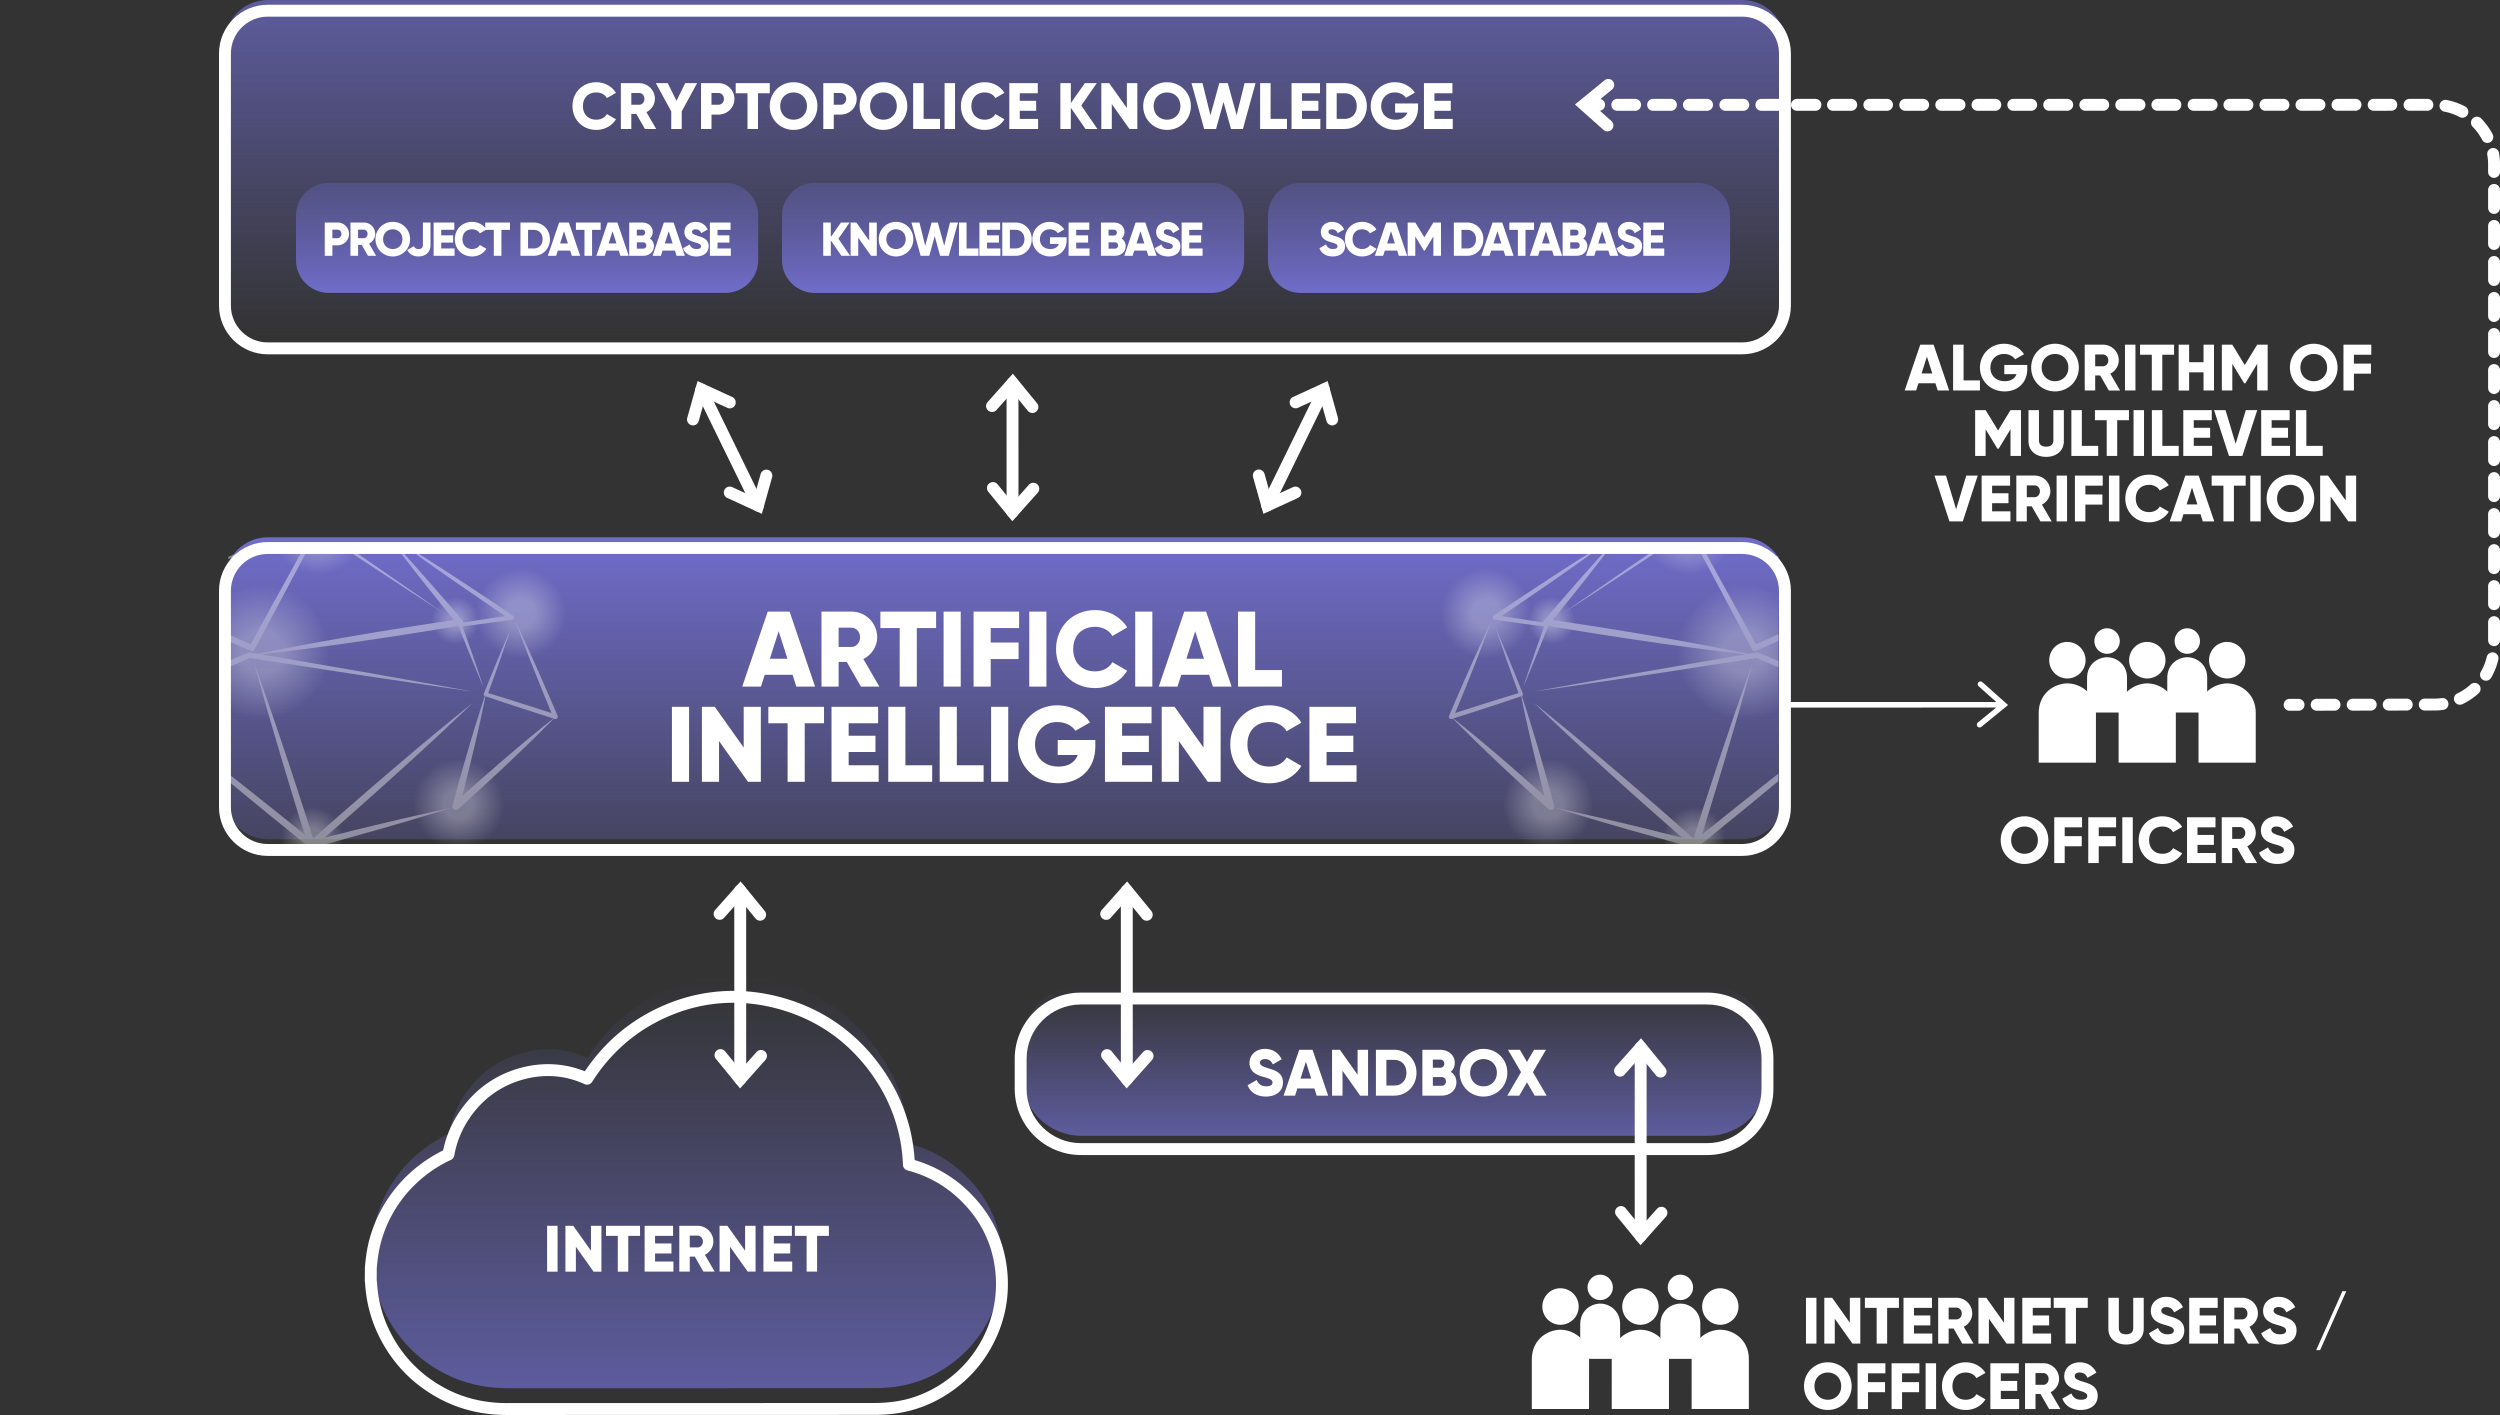 <svg xmlns="http://www.w3.org/2000/svg" xmlns:xlink="http://www.w3.org/1999/xlink" width="898.445" height="508.512"><rect width="100%" height="100%" fill="#333333" stroke="none"/><linearGradient id="a" gradientUnits="userSpaceOnUse" x1="3274.705" y1="4144.735" x2="3422.854" y2="4144.735" gradientTransform="rotate(90 3657.781 733.816)"><stop offset="0" stop-color="#706dcb" stop-opacity="0"/><stop offset="1" stop-color="#706dcb" stop-opacity=".7"/></linearGradient><path fill="url(#a)" d="M182.286 498.889h-.025c-8.211 0-15.841-1.804-22.679-5.369-9.313-4.866-16.414-12.073-21.104-21.439-2.865-5.73-4.523-11.858-4.912-18.204l-.121-1.244.029-4.498c.23-2.723.631-6.297 1.629-9.91 1.942-7.024 5.379-13.358 10.208-18.838 4.147-4.708 9.167-8.565 14.923-11.442.384-.187.756-.365 1.124-.53.919-5.285 2.974-10.21 6.102-14.677 4.971-7.079 11.64-11.868 19.859-14.231 5.154-1.486 10.358-1.796 15.412-.948 2.849.489 5.639 1.358 8.454 2.63 7.393-11.623 17.471-20.027 30.042-25.06 12.688-5.083 26.162-5.755 39.598-1.988 14.117 3.945 25.635 12.018 34.251 23.996 7.355 10.226 11.298 21.613 11.774 33.928 8.315 2.174 15.516 6.445 21.451 12.728 7.054 7.466 11.043 16.424 11.836 26.616.627 7.98-.822 15.674-4.289 22.869-3.508 7.294-8.691 13.306-15.411 17.871-5.798 3.94-12.143 6.377-18.908 7.26-2.272.3-4.673.449-7.122.449-27.527.023-55.046.027-82.579.027l-49.542.004z"/><path fill="#FFF" d="M182.078 508.512h-.017c-8.558 0-16.523-1.89-23.672-5.617-9.723-5.079-17.135-12.608-22.031-22.376a48.998 48.998 0 0 1-5.125-19.03l-.122-1.154a1.896 1.896 0 0 1-.011-.238l.033-4.498c.219-2.709.624-6.55 1.701-10.465 2.03-7.327 5.619-13.947 10.665-19.679 4.345-4.928 9.585-8.947 15.576-11.944.062-.027.122-.058.183-.087 1.06-5.178 3.161-10.031 6.252-14.439 5.255-7.483 12.322-12.55 21.01-15.058 5.431-1.559 11.003-1.898 16.358-.999a35.921 35.921 0 0 1 7.296 2.074c7.529-11.209 17.63-19.405 30.05-24.378 13.072-5.235 27.143-5.943 40.971-2.067 14.591 4.083 26.504 12.43 35.411 24.811 7.272 10.112 11.339 21.386 12.098 33.529 8.064 2.387 15.104 6.724 20.945 12.906 7.402 7.823 11.58 17.217 12.417 27.912.653 8.374-.861 16.439-4.5 23.972-3.673 7.636-9.103 13.932-16.134 18.709-6.075 4.127-12.746 6.688-19.824 7.613a56.711 56.711 0 0 1-7.407.467c-27.518.023-55.042.027-82.579.027l-49.544.009zm-46.702-48.504l.116 1.127a44.92 44.92 0 0 0 4.69 17.47c4.484 8.946 11.276 15.845 20.186 20.498 6.531 3.405 13.831 5.133 21.693 5.133l.017 2.138v-2.138l49.542-.01c27.535 0 55.059-.004 82.577-.027a52.96 52.96 0 0 0 6.852-.43c6.413-.84 12.46-3.164 17.977-6.911 6.401-4.35 11.342-10.076 14.685-17.028 3.307-6.846 4.682-14.175 4.089-21.782-.759-9.695-4.548-18.21-11.262-25.307-5.647-5.979-12.522-10.059-20.435-12.13a2.135 2.135 0 0 1-1.595-1.984c-.464-11.888-4.292-22.91-11.377-32.763-8.323-11.572-19.458-19.374-33.092-23.189-12.926-3.621-26.023-2.964-38.227 1.919-12.125 4.856-21.89 13.005-29.024 24.222a2.14 2.14 0 0 1-2.683.803c-2.679-1.207-5.278-2.016-7.944-2.473-4.708-.795-9.645-.49-14.46.891-7.722 2.23-14.012 6.74-18.691 13.405-2.946 4.2-4.88 8.851-5.75 13.819a2.135 2.135 0 0 1-1.22 1.578 53.36 53.36 0 0 0-1.078.511c-5.472 2.738-10.275 6.42-14.254 10.933-4.615 5.242-7.896 11.295-9.751 17.991-.982 3.566-1.357 7.141-1.554 9.518l-.027 4.216z"/><path d="M200.377 440.531v16.467h-3.763v-16.467h3.763zm15.762 0v16.467h-2.824l-6.352-8.938v8.938H203.2v-16.467h2.823l6.353 8.939v-8.939h3.763zm13.879 3.623h-4.234v12.844h-3.766v-12.844h-4.233v-3.623h12.233v3.623zm11.995 9.222v3.621h-10.352V440.53h10.233v3.623h-6.471v2.729h5.883v3.574h-5.883v2.919h6.59zm7.668-1.788h-1.79v5.409h-3.763V440.53h6.587a5.632 5.632 0 0 1 5.646 5.646c0 2.023-1.223 3.856-3.034 4.775l3.504 6.045h-4.044l-3.106-5.408zm-1.789-3.293h2.824c1.035 0 1.883-.919 1.883-2.118 0-1.201-.848-2.118-1.883-2.118h-2.824v4.236zm23.641-7.764v16.467h-2.823l-6.353-8.938v8.938h-3.763v-16.467h2.823l6.353 8.939v-8.939h3.763zm13.173 12.845v3.621h-10.352V440.53h10.232v3.623h-6.469v2.729H284v3.574h-5.883v2.919h6.589zm13.172-9.222h-4.235v12.844h-3.765v-12.844h-4.233v-3.623h12.233v3.623z" fill="#FFF"/><path d="M579.219 506.366v-.705c0-5.748-.025-11.489.005-17.236.02-5.234 3.289-9.264 8.334-10.344 4.277-.908 8.964 1.317 11.019 5.205.864 1.634 1.226 3.366 1.211 5.213-.028 5.688-.012 11.376-.005 17.064v.803h-20.564zm16.847-36.742c-.021 3.584-3.003 6.507-6.612 6.479-3.604-.027-6.486-2.969-6.46-6.602.032-3.632 2.99-6.583 6.545-6.534 3.657.05 6.54 2.994 6.527 6.657zm11.867 36.742v-.705c0-5.748-.018-11.489.008-17.236.021-5.234 3.291-9.264 8.336-10.344 4.277-.908 8.964 1.317 11.019 5.205.864 1.634 1.219 3.366 1.206 5.213-.025 5.688-.004 11.376 0 17.064v.803h-20.569zm16.847-36.742c-.016 3.584-2.999 6.507-6.607 6.479-3.609-.027-6.486-2.969-6.465-6.602.033-3.632 2.994-6.583 6.553-6.534 3.654.05 6.536 2.994 6.519 6.657zm-74.28 36.742v-.705c0-5.748-.021-11.489.005-17.236.021-5.234 3.295-9.264 8.336-10.344 4.281-.908 8.967 1.317 11.021 5.205.861 1.634 1.221 3.366 1.211 5.213-.033 5.688-.012 11.376-.008 17.064v.803H550.5zm16.848-36.742c-.021 3.584-3.003 6.507-6.606 6.479-3.608-.027-6.49-2.969-6.466-6.602.034-3.632 2.991-6.583 6.55-6.534 3.657.05 6.535 2.994 6.522 6.657z" fill-rule="evenodd" clip-rule="evenodd" fill="#FFF"/><path d="M596.71 488.344v-.497c0-4.006-.013-8.012.004-12.018.018-3.65 2.298-6.459 5.818-7.211 2.981-.638 6.247.915 7.68 3.629.603 1.139.853 2.346.844 3.633-.017 3.969-.008 7.936 0 11.904v.56H596.71zm11.753-25.623c-.017 2.5-2.097 4.535-4.611 4.516-2.515-.018-4.528-2.072-4.507-4.604.021-2.529 2.09-4.589 4.566-4.556 2.551.032 4.555 2.087 4.552 4.644zm-40.575 25.623v-.497c0-4.006-.012-8.012.004-12.018.017-3.65 2.298-6.459 5.813-7.211 2.983-.638 6.251.915 7.685 3.629.598 1.139.848 2.346.84 3.633-.016 3.969-.008 7.936 0 11.904v.56h-14.342zm11.748-25.623c-.017 2.5-2.097 4.535-4.611 4.516-2.514-.018-4.521-2.072-4.506-4.604.021-2.529 2.088-4.589 4.57-4.556 2.547.032 4.557 2.087 4.547 4.644z" fill-rule="evenodd" clip-rule="evenodd" fill="#FFF"/><path fill="#FFF" d="M266.026 389.997a2.139 2.139 0 0 1-2.138-2.139l-.008-67.778a2.139 2.139 0 1 1 4.276 0l.008 67.778a2.138 2.138 0 0 1-2.138 2.139z"/><path fill="#FFF" d="M265.956 391.151l-8.681-10.622a2.137 2.137 0 0 1 .303-3.009 2.14 2.14 0 0 1 3.009.302l5.51 6.742 5.797-6.504a2.137 2.137 0 1 1 3.193 2.844l-9.131 10.247zm7.221-60.278a2.14 2.14 0 0 1-1.657-.785l-5.514-6.744-5.793 6.505a2.137 2.137 0 1 1-3.193-2.844l9.126-10.248 8.686 10.624a2.14 2.14 0 0 1-1.655 3.492z"/><linearGradient id="b" gradientUnits="userSpaceOnUse" x1="-1551.123" y1="-4349.052" x2="-1497.023" y2="-4349.052" gradientTransform="rotate(90 -2876.518 -971.318)"><stop offset="0" stop-color="#706dcb" stop-opacity="0"/><stop offset="1" stop-color="#706dcb" stop-opacity=".7"/></linearGradient><path fill-rule="evenodd" clip-rule="evenodd" fill="url(#b)" d="M635.413 386.535c0 11.955-9.689 21.643-21.643 21.643H388.663c-11.953 0-21.644-9.688-21.644-21.643v-10.818c0-11.951 9.69-21.639 21.644-21.639h225.108c11.953 0 21.643 9.688 21.643 21.639v10.818z"/><path fill="#FFF" d="M613.554 415.094H388.441c-13.111 0-23.777-10.668-23.777-23.78v-10.818c0-13.113 10.666-23.78 23.777-23.78h225.113c13.111 0 23.776 10.667 23.776 23.78v10.818c0 13.112-10.665 23.78-23.776 23.78zm-225.113-54.102c-10.752 0-19.5 8.75-19.5 19.504v10.818c0 10.754 8.749 19.503 19.5 19.503h225.113c10.752 0 19.5-8.749 19.5-19.503v-10.818c0-10.754-8.748-19.504-19.5-19.504H388.441z"/><path d="M448.368 390.006l3.246-1.882c.589 1.364 1.6 2.28 3.458 2.28 1.79 0 2.237-.704 2.237-1.34 0-1.011-.942-1.411-3.413-2.095-2.447-.681-4.847-1.856-4.847-5.009 0-3.178 2.684-5.013 5.53-5.013 2.704 0 4.821 1.296 6.022 3.718l-3.176 1.858c-.564-1.176-1.341-1.904-2.847-1.904-1.178 0-1.764.587-1.764 1.247 0 .751.399 1.27 2.962 2.045 2.493.752 5.294 1.623 5.294 5.106 0 3.174-2.541 5.059-6.116 5.059-3.457.002-5.669-1.648-6.586-4.07zm23.995 1.155h-6.116l-.825 2.587h-4.116l5.598-16.469h4.799l5.601 16.469h-4.118l-.823-2.587zm-1.13-3.532l-1.93-6.045-1.927 6.045h3.857zm20.417-10.35v16.469h-2.824l-6.352-8.94v8.94h-3.763v-16.469h2.823l6.353 8.939v-8.939h3.763zm17.408 8.235c0 4.657-3.457 8.233-8 8.233h-6.586v-16.469h6.586c4.543.001 8 3.577 8 8.236zm-3.623 0c0-2.824-1.787-4.612-4.377-4.612h-2.823v9.223h2.823c2.589 0 4.377-1.789 4.377-4.611zm17.969 3.411c0 2.914-2.376 4.822-5.317 4.822h-6.916v-16.469h6.447c2.869 0 5.197 1.858 5.197 4.704 0 1.366-.541 2.447-1.434 3.225 1.223.776 2.023 2.048 2.023 3.718zm-8.469-8.118v2.917h2.684c.846 0 1.435-.61 1.435-1.458 0-.847-.563-1.459-1.435-1.459h-2.684zm4.707 7.834c0-.917-.611-1.574-1.555-1.574h-3.152v3.151h3.152c.943 0 1.555-.657 1.555-1.577zm4.938-3.127c0-4.848 3.834-8.565 8.563-8.565 4.729 0 8.563 3.718 8.563 8.565 0 4.846-3.834 8.563-8.563 8.563-4.729.001-8.563-3.717-8.563-8.563zm13.362 0c0-2.942-2.117-4.894-4.799-4.894s-4.801 1.951-4.801 4.894c0 2.938 2.119 4.891 4.801 4.891s4.799-1.952 4.799-4.891zm13.596 8.234l-2.778-4.754-2.774 4.754h-4.281l4.916-8.445-4.682-8.023h4.282l2.539 4.353 2.542-4.353h4.281l-4.68 8.023 4.916 8.445h-4.281zm-146.583-3.738a2.138 2.138 0 0 1-2.138-2.137l-.012-67.78a2.138 2.138 0 1 1 4.277 0l.012 67.78c0 1.18-.958 2.137-2.139 2.137z" fill="#FFF"/><path fill="#FFF" d="M404.887 391.167l-8.686-10.624a2.137 2.137 0 1 1 3.309-2.706l5.514 6.743 5.794-6.506a2.135 2.135 0 0 1 3.019-.173c.882.785.96 2.135.174 3.019l-9.124 10.247zm7.22-60.279a2.13 2.13 0 0 1-1.656-.785l-5.518-6.746-5.795 6.505a2.137 2.137 0 1 1-3.193-2.844l9.126-10.248 8.689 10.624a2.138 2.138 0 0 1-1.653 3.494zm177.519 115.47a2.14 2.14 0 0 1-2.139-2.14l-.008-67.78a2.138 2.138 0 0 1 4.278 0l.008 67.78c0 1.182-.957 2.14-2.139 2.14z"/><path fill="#FFF" d="M589.556 447.512l-8.682-10.624a2.14 2.14 0 0 1 3.313-2.707l5.51 6.744 5.796-6.505a2.137 2.137 0 0 1 3.02-.175c.883.785.961 2.138.175 3.019l-9.132 10.248zm7.221-60.279a2.14 2.14 0 0 1-1.657-.785l-5.514-6.743-5.793 6.504a2.14 2.14 0 0 1-3.02.173 2.136 2.136 0 0 1-.173-3.017l9.124-10.247 8.688 10.624a2.14 2.14 0 0 1-1.655 3.491zm56.013 79.158v16.467h-3.763v-16.467h3.763zm15.763 0v16.467h-2.823l-6.352-8.939v8.939h-3.764v-16.467h2.823l6.353 8.94v-8.94h3.763zm13.88 3.623h-4.236v12.844h-3.765v-12.844h-4.233v-3.623h12.234v3.623zm11.994 9.221v3.623h-10.352v-16.467h10.231v3.623h-6.468v2.73h5.882v3.574h-5.882v2.916h6.589zm7.669-1.786h-1.79v5.409h-3.764v-16.467h6.587a5.632 5.632 0 0 1 5.646 5.646c0 2.021-1.223 3.859-3.033 4.775l3.504 6.045H705.2l-3.104-5.408zm-1.79-3.295h2.823c1.034 0 1.884-.917 1.884-2.116s-.85-2.117-1.884-2.117h-2.823v4.233zm23.64-7.763v16.467h-2.823l-6.353-8.939v8.939h-3.764v-16.467h2.824l6.352 8.94v-8.94h3.764zm13.174 12.844v3.623h-10.353v-16.467H737v3.623h-6.471v2.73h5.883v3.574h-5.883v2.916h6.591zm13.172-9.221h-4.234v12.844h-3.766v-12.844h-4.233v-3.623h12.233v3.623zm7.409 7.529v-11.152h3.763v10.822c0 1.246.59 2.307 2.588 2.307 2 0 2.589-1.061 2.589-2.307v-10.822h3.764v11.152c0 3.528-2.729 5.645-6.353 5.645s-6.351-2.116-6.351-5.645zm14.584 1.577l3.244-1.883c.589 1.364 1.601 2.283 3.457 2.283 1.79 0 2.237-.707 2.237-1.343 0-1.013-.941-1.411-3.412-2.095-2.448-.681-4.848-1.856-4.848-5.011 0-3.175 2.685-5.011 5.53-5.011 2.704 0 4.822 1.296 6.022 3.718l-3.175 1.858c-.565-1.178-1.342-1.905-2.848-1.905-1.178 0-1.764.589-1.764 1.248 0 .752.399 1.268 2.963 2.045 2.493.754 5.293 1.623 5.293 5.105 0 3.175-2.541 5.058-6.115 5.058-3.457.001-5.669-1.645-6.584-4.067zm24.817.115v3.623h-10.353v-16.467h10.233v3.623h-6.47v2.73h5.882v3.574h-5.882v2.916h6.59zm7.668-1.786h-1.79v5.409h-3.763v-16.467h6.586a5.633 5.633 0 0 1 5.647 5.646c0 2.021-1.225 3.859-3.035 4.775l3.504 6.045h-4.045l-3.104-5.408zm-1.791-3.295h2.823c1.036 0 1.885-.917 1.885-2.116s-.849-2.117-1.885-2.117h-2.823v4.233zm9.646 4.966l3.245-1.883c.589 1.364 1.6 2.283 3.459 2.283 1.79 0 2.237-.707 2.237-1.343 0-1.013-.943-1.411-3.414-2.095-2.446-.681-4.846-1.856-4.846-5.011 0-3.175 2.683-5.011 5.529-5.011 2.705 0 4.82 1.296 6.022 3.718l-3.177 1.858c-.563-1.178-1.34-1.905-2.846-1.905-1.178 0-1.766.589-1.766 1.248 0 .752.399 1.268 2.964 2.045 2.495.754 5.295 1.623 5.295 5.105 0 3.175-2.543 5.058-6.118 5.058-3.455.001-5.666-1.645-6.584-4.067zm19.757 6.091l9.411-21.174h1.411l-9.41 21.174h-1.412zm-184.061 12.937c0-4.847 3.834-8.563 8.564-8.563 4.728 0 8.562 3.717 8.562 8.563s-3.834 8.563-8.562 8.563c-4.73-.001-8.564-3.717-8.564-8.563zm13.363 0c0-2.94-2.117-4.894-4.798-4.894-2.684 0-4.801 1.953-4.801 4.894 0 2.939 2.117 4.893 4.801 4.893 2.68 0 4.798-1.954 4.798-4.893zm9.642-4.61v3.176h6.118v3.621h-6.118v6.047h-3.764v-16.467h9.999v3.623h-6.235zm12.231 0v3.176h6.117v3.621h-6.117v6.047h-3.763v-16.467h9.998v3.623h-6.235zm12.23-3.623v16.467h-3.762v-16.467h3.762zm2.119 8.233c0-4.847 3.6-8.563 8.563-8.563 2.986 0 5.622 1.481 7.057 3.812l-3.245 1.88c-.732-1.27-2.141-2.021-3.812-2.021-2.918 0-4.801 1.953-4.801 4.894 0 2.939 1.883 4.893 4.801 4.893 1.671 0 3.104-.752 3.812-2.023l3.245 1.882c-1.412 2.33-4.045 3.812-7.057 3.812-4.963-.004-8.563-3.72-8.563-8.566zm27.734 4.61v3.623h-10.351v-16.467h10.231v3.623h-6.469v2.728h5.883v3.576h-5.883v2.917h6.589zm7.669-1.788h-1.789v5.411h-3.764v-16.467h6.586a5.63 5.63 0 0 1 5.646 5.646c0 2.021-1.224 3.856-3.034 4.773l3.505 6.047h-4.046l-3.104-5.41zm-1.789-3.294h2.822c1.035 0 1.883-.916 1.883-2.115 0-1.201-.848-2.118-1.883-2.118h-2.822v4.233zm9.644 4.964l3.245-1.882c.589 1.365 1.6 2.282 3.46 2.282 1.789 0 2.235-.704 2.235-1.341 0-1.013-.942-1.411-3.412-2.094-2.449-.681-4.847-1.858-4.847-5.011 0-3.176 2.683-5.011 5.528-5.011 2.706 0 4.822 1.293 6.022 3.717l-3.176 1.859c-.563-1.178-1.34-1.906-2.847-1.906-1.177 0-1.765.587-1.765 1.246 0 .754.399 1.271 2.964 2.048 2.493.753 5.294 1.623 5.294 5.104 0 3.176-2.542 5.058-6.116 5.058-3.457.001-5.668-1.645-6.585-4.069zM363.883 186.157a2.14 2.14 0 0 1-2.138-2.14l-.008-46.396a2.139 2.139 0 0 1 4.277 0l.008 46.396a2.14 2.14 0 0 1-2.139 2.14z"/><path fill="#FFF" d="M363.813 187.311l-8.683-10.625a2.14 2.14 0 0 1 3.313-2.705l5.51 6.743 5.797-6.505a2.138 2.138 0 1 1 3.193 2.846l-9.13 10.246zm7.221-38.895a2.138 2.138 0 0 1-1.657-.785l-5.513-6.745-5.793 6.505a2.139 2.139 0 0 1-3.193-2.844l9.125-10.248 8.687 10.625a2.138 2.138 0 0 1-1.656 3.492zm324.519-10.667h-6.117l-.824 2.588h-4.117l5.6-16.468h4.798l5.601 16.468h-4.117l-.824-2.588zm-1.129-3.529l-1.931-6.046-1.929 6.046h3.86zm17.123 2.493v3.624h-9.646v-16.468h3.763v12.844h5.883zm17.009-4.139c0 5.033-3.507 8.092-8.117 8.092-5.175 0-8.892-3.812-8.892-8.539 0-4.776 3.787-8.587 8.632-8.587 3.154 0 5.812 1.552 7.2 3.764l-3.199 1.835c-.683-1.082-2.165-1.929-4.023-1.929-2.775 0-4.847 2.047-4.847 4.94 0 2.799 1.979 4.847 5.177 4.847 2.188 0 3.623-.964 4.21-2.541h-4.398v-3.293h8.258v1.411zm1.407-.471c0-4.846 3.834-8.563 8.564-8.563 4.728 0 8.563 3.717 8.563 8.563s-3.835 8.563-8.563 8.563c-4.73 0-8.564-3.718-8.564-8.563zm13.363 0c0-2.94-2.118-4.893-4.799-4.893-2.683 0-4.802 1.953-4.802 4.893 0 2.94 2.119 4.894 4.802 4.894 2.681-.001 4.799-1.955 4.799-4.894zm11.431 2.822h-1.789v5.412h-3.764v-16.468h6.586a5.631 5.631 0 0 1 5.646 5.646c0 2.023-1.224 3.859-3.034 4.775l3.505 6.047h-4.045l-3.105-5.412zm-1.789-3.294h2.822c1.037 0 1.884-.917 1.884-2.117 0-1.199-.847-2.117-1.884-2.117h-2.822v4.234zm14.464-7.762v16.468h-3.762v-16.468h3.762zm13.882 3.622h-4.236v12.846h-3.765v-12.846h-4.232v-3.623h12.233v3.623zm14.348-3.622v16.468H791.9v-6.541h-5.178v6.541h-3.764v-16.468h3.764v6.305h5.178v-6.305h3.762zm19.289 16.468h-3.765v-9.575l-4.258 6.987h-.422l-4.261-6.987v9.575h-3.763v-16.468h3.763l4.472 7.316 4.469-7.316h3.765v16.468zm7.995-8.234c0-4.846 3.834-8.563 8.564-8.563 4.727 0 8.56 3.717 8.56 8.563s-3.833 8.563-8.56 8.563c-4.73 0-8.564-3.718-8.564-8.563zm13.363 0c0-2.94-2.117-4.893-4.798-4.893-2.686 0-4.802 1.953-4.802 4.893 0 2.94 2.116 4.894 4.802 4.894 2.68-.001 4.798-1.955 4.798-4.894zm9.642-4.612v3.177h6.117v3.622h-6.117v6.047h-3.764v-16.468h9.998v3.623h-6.234zm-119.655 36.368h-3.766v-9.575l-4.257 6.987h-.422l-4.261-6.987v9.575h-3.763v-16.468h3.763l4.472 7.316 4.468-7.316h3.766v16.468zm2.702-5.317V147.39h3.764v10.822c0 1.247.588 2.306 2.587 2.306 2 0 2.589-1.059 2.589-2.306V147.39h3.764v11.152c0 3.529-2.73 5.646-6.353 5.646-3.623 0-6.351-2.116-6.351-5.646zm25.052 1.693v3.624h-9.646v-16.468h3.764v12.844h5.882zm11.056-9.221h-4.234v12.845h-3.767v-12.845h-4.232v-3.623h12.233v3.623zm5.409-3.623v16.468h-3.763v-16.468h3.763zm12.469 12.844v3.624h-9.646v-16.468h3.764v12.844h5.882zm11.995 0v3.624h-10.351v-16.468h10.231v3.623h-6.468v2.73h5.883v3.574h-5.883v2.917h6.588zm.704-12.844h4.117l3.646 12.116 3.647-12.116h4.115l-5.363 16.468h-4.798l-5.364-16.468zm27.287 12.844v3.624h-10.351v-16.468h10.231v3.623h-6.468v2.73h5.882v3.574h-5.882v2.917h6.588zm11.762 0v3.624h-9.646v-16.468h3.763v12.844h5.883zm-139.511 10.679h4.114l3.648 12.116 3.648-12.116h4.115l-5.363 16.468h-4.8l-5.362-16.468zm27.287 12.844v3.623h-10.352v-16.468h10.232v3.622h-6.469v2.729h5.882v3.576h-5.882v2.917h6.589zm7.667-1.788h-1.789v5.411h-3.764v-16.468h6.588a5.631 5.631 0 0 1 5.646 5.646c0 2.022-1.223 3.857-3.034 4.774l3.504 6.047h-4.044l-3.107-5.41zm-1.789-3.294h2.824c1.035 0 1.884-.916 1.884-2.116s-.849-2.117-1.884-2.117h-2.824v4.233zm14.467-7.762v16.468h-3.764v-16.468h3.764zm6.585 3.622v3.178h6.118v3.621h-6.118v6.047h-3.764v-16.468h9.999v3.622h-6.235zm12.231-3.622v16.468h-3.763v-16.468h3.763zm2.117 8.234c0-4.847 3.601-8.563 8.564-8.563 2.986 0 5.622 1.481 7.057 3.811l-3.245 1.881c-.73-1.269-2.141-2.021-3.812-2.021-2.918 0-4.801 1.952-4.801 4.894 0 2.939 1.883 4.893 4.801 4.893 1.671 0 3.105-.752 3.812-2.023l3.245 1.882c-1.412 2.33-4.045 3.813-7.057 3.813-4.963-.004-8.564-3.721-8.564-8.567zm27.029 5.646h-6.116l-.825 2.587h-4.116l5.599-16.468h4.799l5.602 16.468h-4.119l-.824-2.587zm-1.129-3.53l-1.93-6.046-1.927 6.046h3.857zm17.361-6.728h-4.234v12.846h-3.765v-12.846h-4.233v-3.622h12.232v3.622zm5.406-3.622v16.468h-3.762v-16.468h3.762zm2.118 8.234c0-4.847 3.834-8.563 8.564-8.563 4.727 0 8.563 3.717 8.563 8.563s-3.836 8.563-8.563 8.563c-4.73 0-8.564-3.717-8.564-8.563zm13.365 0c0-2.941-2.118-4.894-4.8-4.894-2.684 0-4.801 1.952-4.801 4.894 0 2.939 2.117 4.893 4.801 4.893 2.681 0 4.8-1.954 4.8-4.893zm18.816-8.234v16.468h-2.822l-6.354-8.94v8.94h-3.763v-16.468h2.822l6.354 8.938v-8.938h3.763z"/><path d="M643.608 253.292l76.47-.011m-8.342-7.402l8.374 7.464-8.686 7.096" clip-rule="evenodd" fill="none" stroke="#FFF" stroke-width="2" stroke-linecap="round" stroke-miterlimit="10"/><g fill-rule="evenodd" clip-rule="evenodd" fill="#FFF"><path d="M761.383 274.087v-.704c0-5.747-.024-11.49.004-17.237.021-5.234 3.292-9.264 8.333-10.341 4.28-.911 8.968 1.314 11.022 5.203.864 1.633 1.223 3.368 1.206 5.213-.025 5.688-.007 11.378 0 17.065v.801h-20.565zm16.845-36.739c-.021 3.583-3 6.504-6.607 6.477-3.609-.027-6.491-2.97-6.466-6.603.033-3.629 2.99-6.583 6.549-6.532 3.658.049 6.535 2.993 6.524 6.658zm11.869 36.739v-.704c0-5.747-.021-11.49.01-17.237.021-5.234 3.289-9.264 8.336-10.341 4.277-.911 8.959 1.314 11.013 5.203.865 1.633 1.219 3.368 1.212 5.213-.03 5.688-.01 11.378 0 17.065v.801h-20.571zm16.844-36.739c-.017 3.583-2.999 6.504-6.604 6.477-3.608-.027-6.49-2.97-6.464-6.603.032-3.629 2.992-6.583 6.548-6.532 3.658.049 6.537 2.993 6.52 6.658zm-74.28 36.739v-.704c0-5.747-.021-11.49.009-17.237.02-5.234 3.294-9.264 8.332-10.341 4.284-.911 8.971 1.314 11.025 5.203.856 1.633 1.216 3.368 1.206 5.213-.028 5.688-.012 11.378-.003 17.065v.801h-20.569zm16.853-36.739c-.025 3.583-3.003 6.504-6.612 6.477-3.607-.027-6.49-2.97-6.46-6.603.029-3.629 2.989-6.583 6.547-6.532 3.659.049 6.533 2.993 6.525 6.658z"/><path d="M778.876 256.066v-.496c0-4.006-.014-8.01.003-12.019.014-3.65 2.292-6.459 5.814-7.211 2.986-.638 6.252.915 7.684 3.63.597 1.138.849 2.345.839 3.635-.016 3.967-.004 7.935 0 11.901v.56h-14.34zm11.748-25.623c-.014 2.501-2.093 4.536-4.611 4.519-2.514-.02-4.523-2.075-4.507-4.604.021-2.532 2.087-4.591 4.569-4.558 2.548.033 4.556 2.087 4.549 4.643zm-40.571 25.623v-.496c0-4.006-.018-8.01 0-12.019.017-3.65 2.296-6.459 5.818-7.211 2.981-.638 6.251.915 7.68 3.63.603 1.138.848 2.345.843 3.635-.017 3.967-.008 7.935 0 11.901v.56h-14.341zm11.748-25.623c-.017 2.501-2.097 4.536-4.611 4.519-2.514-.02-4.527-2.075-4.506-4.604.021-2.532 2.084-4.591 4.565-4.558a4.595 4.595 0 0 1 4.552 4.643z"/></g><path d="M719.005 301.93c0-4.846 3.836-8.563 8.564-8.563s8.563 3.718 8.563 8.563-3.834 8.563-8.563 8.563-8.564-3.717-8.564-8.563zm13.363 0c0-2.939-2.117-4.893-4.799-4.893-2.683 0-4.802 1.953-4.802 4.893 0 2.94 2.119 4.896 4.802 4.896 2.682 0 4.799-1.955 4.799-4.896zm9.642-4.61v3.176h6.119v3.623h-6.119v6.045h-3.763v-16.467h10v3.623h-6.237zm12.231 0v3.176h6.117v3.623h-6.117v6.045h-3.764v-16.467h10v3.623h-6.236zm12.233-3.623v16.467h-3.764v-16.467h3.764zm2.115 8.233c0-4.846 3.601-8.563 8.564-8.563 2.987 0 5.622 1.482 7.056 3.812l-3.244 1.883c-.731-1.27-2.142-2.023-3.812-2.023-2.917 0-4.801 1.953-4.801 4.893 0 2.94 1.884 4.896 4.801 4.896 1.67 0 3.105-.754 3.812-2.025l3.244 1.882c-1.411 2.33-4.044 3.812-7.056 3.812-4.964-.003-8.564-3.721-8.564-8.567zm27.735 4.611v3.623h-10.353v-16.467h10.233v3.623h-6.47v2.729h5.882v3.576h-5.882v2.916h6.59zm7.668-1.787h-1.79v5.409h-3.763v-16.467h6.586a5.633 5.633 0 0 1 5.647 5.646c0 2.021-1.224 3.859-3.034 4.775l3.505 6.045h-4.045l-3.106-5.408zm-1.79-3.295h2.823c1.036 0 1.885-.917 1.885-2.116s-.849-2.117-1.885-2.117h-2.823v4.233zm9.646 4.966l3.247-1.885c.588 1.366 1.599 2.285 3.457 2.285 1.79 0 2.237-.707 2.237-1.343 0-1.013-.942-1.411-3.412-2.094-2.448-.682-4.848-1.857-4.848-5.012 0-3.175 2.684-5.011 5.529-5.011 2.705 0 4.822 1.294 6.022 3.718l-3.176 1.858c-.563-1.178-1.341-1.905-2.847-1.905-1.177 0-1.763.589-1.763 1.246 0 .754.397 1.27 2.962 2.047 2.494.754 5.294 1.623 5.294 5.105 0 3.176-2.541 5.058-6.116 5.058-3.457.002-5.668-1.645-6.586-4.067z" fill="#FFF"/><linearGradient id="c" gradientUnits="userSpaceOnUse" x1="-4231.348" y1="2128.916" x2="-4122.829" y2="2128.916" gradientTransform="rotate(-90 -2848.749 -1080.986)"><stop offset="0" stop-color="#706dcb" stop-opacity=".3"/><stop offset="1" stop-color="#706dcb"/></linearGradient><path fill-rule="evenodd" clip-rule="evenodd" fill="url(#c)" d="M80.841 208.478c0-8.494 6.883-15.384 15.382-15.384h529.859c8.496 0 15.383 6.89 15.383 15.384v77.751c0 8.496-6.887 15.384-15.383 15.384H96.224c-8.5 0-15.382-6.888-15.382-15.384v-77.751z"/><path fill="#FFF" d="M626.083 307.596H96.228c-9.664 0-17.525-7.86-17.525-17.524v-77.747c0-9.662 7.861-17.522 17.525-17.522h529.855c9.664 0 17.525 7.86 17.525 17.522v77.747c0 9.664-7.861 17.524-17.525 17.524zM96.228 199.079c-7.305 0-13.248 5.943-13.248 13.246v77.747c0 7.305 5.943 13.248 13.248 13.248h529.855c7.305 0 13.248-5.943 13.248-13.248v-77.747c0-7.303-5.943-13.246-13.248-13.246H96.228z"/><path d="M284.837 242.509h-10.011l-1.348 4.235h-6.738l9.163-26.951h7.854l9.163 26.951h-6.737l-1.346-4.235zm-1.848-5.776l-3.158-9.894-3.158 9.894h6.316zm21.322 1.154h-2.926v8.857h-6.16v-26.951h10.782c5.12 0 9.24 4.119 9.24 9.24 0 3.309-2.003 6.316-4.968 7.815l5.739 9.896h-6.624l-5.083-8.857zm-2.926-5.389h4.622c1.693 0 3.08-1.501 3.08-3.464 0-1.965-1.387-3.466-3.08-3.466h-4.622v6.93zm35.031-6.776h-6.931v21.022h-6.16v-21.022h-6.932v-5.929h20.023v5.929zm8.848-5.929v26.951h-6.16v-26.951h6.16zm10.778 5.929v5.197h10.012v5.93h-10.012v9.896h-6.161v-26.951h16.364v5.929h-10.203zm20.014-5.929v26.951h-6.161v-26.951h6.161zm3.462 13.476c0-7.931 5.891-14.016 14.015-14.016 4.891 0 9.203 2.426 11.552 6.239l-5.315 3.078c-1.192-2.079-3.504-3.312-6.237-3.312-4.774 0-7.854 3.195-7.854 8.01 0 4.813 3.081 8.008 7.854 8.008 2.733 0 5.083-1.232 6.237-3.311l5.315 3.079c-2.312 3.813-6.625 6.237-11.552 6.237-8.124.002-14.015-6.08-14.015-14.012zm34.605-13.476v26.951h-6.16v-26.951h6.16zm20.404 22.716h-10.011l-1.347 4.235h-6.739l9.164-26.951h7.854l9.166 26.951h-6.739l-1.348-4.235zm-1.848-5.776l-3.157-9.894-3.158 9.894h6.315zm28.023 4.083v5.929h-15.787v-26.951h6.16v21.022h9.627zm-213.071 13.191v26.951h-6.161v-26.951h6.161zm25.794 0v26.951h-4.621l-10.396-14.63v14.63h-6.16v-26.951h4.621l10.396 14.63v-14.63h6.16zm22.708 5.929h-6.931v21.022h-6.16v-21.022h-6.931v-5.929h20.022v5.929zm19.632 15.094v5.929h-16.942v-26.951h16.75v5.929h-10.589v4.468h9.627v5.851h-9.627v4.775h10.781zm19.243 0v5.929h-15.787v-26.951h6.16v21.022h9.627zm18.477 0v5.929h-15.787v-26.951h6.161v21.022h9.626zm8.848-21.023v26.951h-6.16v-26.951h6.16zm31.3 14.247c0 8.237-5.736 13.244-13.284 13.244-8.469 0-14.552-6.237-14.552-13.979 0-7.813 6.2-14.051 14.131-14.051 5.158 0 9.51 2.542 11.782 6.161l-5.237 3.001c-1.118-1.771-3.542-3.156-6.585-3.156-4.542 0-7.931 3.351-7.931 8.086 0 4.581 3.235 7.93 8.471 7.93 3.581 0 5.93-1.578 6.893-4.157h-7.201v-5.392h13.514v2.313zm20.398 6.776v5.929h-16.942v-26.951h16.75v5.929H403.25v4.468h9.627v5.851h-9.627v4.775h10.781zm24.635-21.023v26.951h-4.621l-10.396-14.63v14.63h-6.159v-26.951h4.621l10.396 14.63v-14.63h6.159zm3.457 13.476c0-7.932 5.891-14.014 14.015-14.014 4.891 0 9.203 2.424 11.552 6.237l-5.315 3.078c-1.192-2.079-3.504-3.31-6.237-3.31-4.774 0-7.854 3.195-7.854 8.008 0 4.814 3.08 8.008 7.854 8.008 2.733 0 5.083-1.23 6.237-3.311l5.315 3.081c-2.312 3.812-6.624 6.237-11.552 6.237-8.124.002-14.015-6.082-14.015-14.014zm45.388 7.547v5.929h-16.942v-26.951h16.75v5.929h-10.59v4.468h9.627v5.851h-9.627v4.775h10.782z" fill="#FFF"/><linearGradient id="d" gradientUnits="userSpaceOnUse" x1="-4051.082" y1="2128.916" x2="-3929.735" y2="2128.916" gradientTransform="rotate(-90 -2848.749 -1080.986)"><stop offset="0" stop-color="#706dcb" stop-opacity="0"/><stop offset="1" stop-color="#706dcb" stop-opacity=".7"/></linearGradient><path fill-rule="evenodd" clip-rule="evenodd" fill="url(#d)" d="M80.841 15.384C80.841 6.889 87.724 0 96.224 0h529.859c8.496 0 15.383 6.889 15.383 15.384v90.579c0 8.498-6.887 15.385-15.383 15.385H96.224c-8.5 0-15.382-6.887-15.382-15.385V15.384z"/><path fill="#FFF" d="M626.083 127.333H96.228c-9.664 0-17.525-7.862-17.525-17.526V19.231c0-9.663 7.861-17.523 17.525-17.523h529.855c9.664 0 17.525 7.86 17.525 17.523v90.576c0 9.664-7.861 17.526-17.525 17.526zM96.228 5.985c-7.305 0-13.248 5.942-13.248 13.246v90.576c0 7.306 5.943 13.249 13.248 13.249h529.855c7.305 0 13.248-5.943 13.248-13.249V19.231c0-7.304-5.943-13.246-13.248-13.246H96.228z"/><defs><path id="e" d="M500.361 196.942h138.737v107.779H500.361z"/></defs><clipPath id="f"><use xlink:href="#e" overflow="visible"/></clipPath><g opacity=".4" clip-path="url(#f)"><path fill="#FFF" d="M558.938 290.303c2.121.453 4.242.896 6.356 1.382l6.348 1.431c4.227.933 8.433 1.961 12.65 2.95 4.211 1.026 8.422 2.025 12.623 3.081 4.201 1.063 8.412 2.099 12.597 3.18l-1.107 2.093-7.255-6.328c-2.418-2.1-4.816-4.239-7.223-6.361l-7.203-6.395-7.154-6.434-7.13-6.473c-2.38-2.155-4.728-4.346-7.088-6.526-2.372-2.169-4.687-4.395-7.024-6.591a432.31 432.31 0 0 1-6.972-6.647c2.523 1.996 5 4.031 7.49 6.064 2.477 2.04 4.981 4.054 7.43 6.122 2.468 2.053 4.94 4.104 7.388 6.181l7.34 6.239 7.305 6.272 7.252 6.324c2.42 2.107 4.85 4.21 7.239 6.344l7.213 6.377.009.008a1.23 1.23 0 0 1 .109 1.719 1.252 1.252 0 0 1-1.233.369c-4.185-1.115-8.353-2.282-12.528-3.431-4.178-1.145-8.346-2.336-12.521-3.508-4.152-1.215-8.32-2.389-12.481-3.656l-6.214-1.864c-2.083-.616-4.145-1.272-6.216-1.922z"/><path fill="#FFF" d="M629.788 238.412c-.747 2.748-1.492 5.501-2.281 8.226l-2.32 8.22c-.766 2.742-1.588 5.462-2.382 8.198l-2.409 8.187c-1.625 5.45-3.271 10.9-4.941 16.333-1.642 5.451-3.362 10.874-5.062 16.307l-1.964-1.345c5.059-4.139 10.179-8.202 15.278-12.304l7.669-6.099 7.696-6.078 7.727-6.039 7.764-5.996 7.815-5.93a496.34 496.34 0 0 1 7.853-5.874 647.33 647.33 0 0 1-7.406 6.436l-7.438 6.395-7.489 6.324-7.526 6.29-7.564 6.249-7.57 6.218c-5.082 4.116-10.132 8.273-15.24 12.35l-.008.004a1.244 1.244 0 0 1-1.75-.2 1.268 1.268 0 0 1-.213-1.154c1.736-5.419 3.441-10.84 5.232-16.239 1.755-5.415 3.543-10.82 5.351-16.21l2.727-8.092c.923-2.691 1.805-5.396 2.761-8.073l2.816-8.066c.937-2.688 1.9-5.367 2.874-8.038zm-48.239-45.495a539.406 539.406 0 0 1-6.081 7.979 788.79 788.79 0 0 1-6.174 7.896c-2.055 2.634-4.168 5.221-6.247 7.833-2.089 2.612-4.21 5.188-6.315 7.782l-.697-1.879c3.111.448 6.23.915 9.352 1.397l9.359 1.447 9.342 1.509c3.113.503 6.217 1.044 9.327 1.57 3.103.519 6.223 1.063 9.318 1.621 3.11.558 6.214 1.111 9.317 1.698a709.072 709.072 0 0 1 18.578 3.693 654.48 654.48 0 0 1-18.812-2.21 858.237 858.237 0 0 1-9.386-1.25 687.205 687.205 0 0 1-9.367-1.329c-3.128-.461-6.248-.889-9.359-1.376l-9.36-1.435-9.343-1.505a775.786 775.786 0 0 1-9.334-1.553l-.025-.006a1.144 1.144 0 0 1-.681-1.871c2.178-2.537 4.332-5.087 6.537-7.591 2.205-2.511 4.378-5.055 6.6-7.551a795.675 795.675 0 0 1 6.674-7.479 467.108 467.108 0 0 1 6.777-7.39zm-60.042 64.67a310.282 310.282 0 0 1 4.723 3.746l4.67 3.827 4.615 3.869 4.578 3.905c1.537 1.304 3.035 2.634 4.548 3.949l4.544 3.969c2.986 2.679 6.014 5.321 8.967 8.033l-2.039 1.246c-.889-3.448-1.812-6.881-2.65-10.345l-1.299-5.178-1.241-5.201c-.405-1.735-.831-3.461-1.212-5.199l-1.182-5.213c-.751-3.48-1.5-6.96-2.162-10.476 1.173 3.376 2.237 6.777 3.303 10.177l1.57 5.109c.526 1.697 1.023 3.405 1.524 5.118l1.487 5.121 1.449 5.143c.99 3.429 1.888 6.871 2.828 10.302a1.254 1.254 0 0 1-.875 1.539c-.416.109-.838 0-1.156-.27l-.008-.016c-3.011-2.663-5.947-5.396-8.934-8.086l-4.428-4.09c-1.465-1.372-2.943-2.719-4.394-4.11l-4.368-4.151-4.336-4.19-4.289-4.235a389.565 389.565 0 0 1-4.233-4.293z"/><path fill="#FFF" d="M536.041 223.038c-1.065 2.937-2.197 5.845-3.313 8.773-1.106 2.916-2.255 5.819-3.403 8.728-1.166 2.896-2.314 5.808-3.496 8.695-1.187 2.889-2.352 5.786-3.566 8.669l-.998-1.099a980.16 980.16 0 0 1 12.555-4.029 395.024 395.024 0 0 1 6.297-1.973l6.307-1.939-.425.909a972.578 972.578 0 0 1-4.335-11.969l-2.088-6.008c-.706-2.01-1.387-4.01-2.057-6.023a394.337 394.337 0 0 1 2.506 5.853l2.457 5.864c1.611 3.92 3.207 7.847 4.791 11.786a.666.666 0 0 1-.377.878l-.041.018-.01.004-6.264 2.092c-2.08.701-4.168 1.39-6.265 2.066a1214.371 1214.371 0 0 1-12.556 4.032h-.008a.82.82 0 0 1-.998-1.1c1.207-2.877 2.463-5.741 3.704-8.606 1.241-2.869 2.511-5.72 3.768-8.587 1.274-2.844 2.539-5.701 3.858-8.534 1.317-2.834 2.599-5.688 3.957-8.5zm42.556-28.931a399.132 399.132 0 0 1-5.025 3.669l-5.05 3.639a1096.415 1096.415 0 0 1-10.187 7.166l-10.249 7.048c-3.445 2.332-6.862 4.681-10.315 6.974l-.344-1.514 9.261 1.384 9.255 1.446h.017a.678.678 0 0 1 .556.764c-.018.041-.025.093-.051.132a827.083 827.083 0 0 1-4.436 11.077c-1.535 3.671-3.02 7.364-4.605 11.017 1.215-3.79 2.543-7.54 3.808-11.311 1.316-3.761 2.64-7.514 3.984-11.254l.534.9-9.283-1.225-9.268-1.286a.825.825 0 0 1-.711-.936.771.771 0 0 1 .344-.573l.016-.004c3.421-2.338 6.887-4.626 10.325-6.935l10.399-6.844c3.479-2.267 6.963-4.518 10.467-6.746l5.273-3.315c1.746-1.107 3.505-2.2 5.285-3.273zm-27.242 54.414a2858.355 2858.355 0 0 1 19.97-3.613l19.984-3.552 39.99-6.886c.191-.029.368-.008.543.053l.017.01c6.913 2.785 13.787 5.669 20.682 8.503l20.667 8.54c.509.212.789.72.722 1.232v.002l-2.885 23.324c-.949 7.771-1.988 15.537-2.987 23.308v.006c-.05.404-.31.74-.639.916l-14.986 7.749.46-1.635 11.423 18.787 5.698 9.396 5.65 9.427.007.021a.921.921 0 0 1-.316 1.279.95.95 0 0 1-.99-.008l-30.693-19.676-15.29-9.926a1745.1 1745.1 0 0 1-15.273-9.962 3265.5 3265.5 0 0 1 15.616 9.421l15.582 9.464 31.057 19.085-1.299 1.288-5.822-9.327-5.784-9.349-11.535-18.706a1.15 1.15 0 0 1 .37-1.59l.067-.037.008-.008 14.937-7.837-.643.918c.973-7.771 1.898-15.552 2.905-23.314l3.021-23.306.714 1.23-20.615-8.651c-6.866-2.904-13.754-5.757-20.599-8.702l.547.063-40.119 6.169-20.074 2.983c-6.702 1-13.387 1.968-20.088 2.911z"/><path fill="#FFF" d="M561.539 220.509l11.297-7.87 11.327-7.837c7.568-5.213 15.105-10.463 22.695-15.625a.686.686 0 0 1 .957.179l.033.059.016.008 23.703 43.009-1.383-.469 44.196-19.918c.597-.267 1.299 0 1.565.595.073.188.122.373.106.565v.004l-1.112 18.329-.56 9.168-.589 9.16-.476-1.058 32.589 25.996-1.836 1.058-3.831-27.609-3.692-27.623.614.707-21.025-6.476.836-.972c3.884 8.307 7.693 16.654 11.523 24.987l5.738 12.501 5.701 12.523-6.103-12.335-6.057-12.35c-4.026-8.241-8.084-16.465-12.068-24.727a.713.713 0 0 1 .33-.936.688.688 0 0 1 .492-.034h.007l21.118 6.155a.876.876 0 0 1 .605.693v.023l4.109 27.554 3.959 27.59a1.136 1.136 0 0 1-1.829 1.061l-.008-.004-32.72-25.827a1.251 1.251 0 0 1-.468-1.041v-.016l.572-9.166.603-9.159 1.206-18.32 1.671 1.162-44.285 19.682-.016.004c-.51.23-1.098.018-1.367-.469l-23.054-43.362.999.246c-7.647 5.091-15.341 10.095-23.021 15.13l-11.523 7.549-11.544 7.506zm21.964-27.176l-.142-.841 19.179-3.153.143.828z"/><path fill="#FFF" d="M670.23 211.868a.446.446 0 0 1-.143-.021l-57.114-20.119.275-.794 55.631 19.597-13.815-16.024-44.071-4.334.084-.836 44.242 4.346a.408.408 0 0 1 .275.147l14.96 17.347a.431.431 0 0 1 .025.516.438.438 0 0 1-.349.175zm-21.698 96.06h-.025l-34.135-2.531.066-.833 33.81 2.501 20.532-49.645.785.323-20.645 49.924c-.053.162-.221.261-.388.261zm25.925 31.678l-7.59-37.279a.415.415 0 0 1 .175-.434l36.037-24.161.455.709-35.786 23.994 7.531 37.007-.822.164zm18.719-121.478l-32.023-20.436.457-.711 32.017 20.434z"/><radialGradient id="g" cx="675.804" cy="343.138" r="12.145" gradientUnits="userSpaceOnUse"><stop offset=".317" stop-color="#fff" stop-opacity=".7"/><stop offset=".322" stop-color="#fff" stop-opacity=".696"/><stop offset="1" stop-color="#fff" stop-opacity="0"/></radialGradient><path fill="url(#g)" d="M687.951 343.143c0 6.703-5.442 12.138-12.146 12.138-6.707 0-12.149-5.435-12.149-12.138 0-6.71 5.442-12.147 12.149-12.147 6.704 0 12.146 5.437 12.146 12.147z"/><radialGradient id="h" cx="608.947" cy="301.16" r="11.17" gradientUnits="userSpaceOnUse"><stop offset=".317" stop-color="#fff" stop-opacity=".7"/><stop offset=".322" stop-color="#fff" stop-opacity=".696"/><stop offset="1" stop-color="#fff" stop-opacity="0"/></radialGradient><path fill="url(#h)" d="M620.12 301.161c0 6.161-5.01 11.166-11.174 11.166s-11.172-5.005-11.172-11.166c0-6.172 5.008-11.167 11.172-11.167s11.174 4.995 11.174 11.167z"/><radialGradient id="i" cx="626.976" cy="234.453" r="24.293" gradientUnits="userSpaceOnUse"><stop offset=".317" stop-color="#fff" stop-opacity=".7"/><stop offset=".322" stop-color="#fff" stop-opacity=".696"/><stop offset="1" stop-color="#fff" stop-opacity="0"/></radialGradient><path fill="url(#i)" d="M651.269 234.453c0 13.419-10.872 24.292-24.299 24.292-13.416 0-24.287-10.873-24.287-24.292s10.871-24.292 24.287-24.292c13.426 0 24.299 10.873 24.299 24.292z"/><radialGradient id="j" cx="672.735" cy="252.669" r="8.37" gradientUnits="userSpaceOnUse"><stop offset=".317" stop-color="#fff" stop-opacity=".7"/><stop offset=".322" stop-color="#fff" stop-opacity=".696"/><stop offset="1" stop-color="#fff" stop-opacity="0"/></radialGradient><path fill="url(#j)" d="M681.104 252.665c0 4.626-3.745 8.375-8.36 8.375a8.371 8.371 0 0 1-8.379-8.375c0-4.618 3.743-8.365 8.379-8.365 4.615-.001 8.36 3.746 8.36 8.365z"/><radialGradient id="k" cx="704.864" cy="274.692" r="16.29" gradientUnits="userSpaceOnUse"><stop offset=".317" stop-color="#fff" stop-opacity=".7"/><stop offset=".322" stop-color="#fff" stop-opacity=".696"/><stop offset="1" stop-color="#fff" stop-opacity="0"/></radialGradient><path fill="url(#k)" d="M721.154 274.688c0 8.999-7.297 16.295-16.288 16.295-8.997 0-16.293-7.296-16.293-16.295 0-8.991 7.296-16.286 16.293-16.286 8.991 0 16.288 7.295 16.288 16.286z"/><radialGradient id="l" cx="556.333" cy="289.109" r="16.293" gradientUnits="userSpaceOnUse"><stop offset=".317" stop-color="#fff" stop-opacity=".7"/><stop offset=".322" stop-color="#fff" stop-opacity=".696"/><stop offset="1" stop-color="#fff" stop-opacity="0"/></radialGradient><path fill="url(#l)" d="M572.624 289.106c0 9.001-7.289 16.299-16.285 16.299-9 0-16.297-7.298-16.297-16.299 0-8.995 7.297-16.292 16.297-16.292 8.996 0 16.285 7.297 16.285 16.292z"/><radialGradient id="m" cx="557.533" cy="223.036" r="8.599" gradientUnits="userSpaceOnUse"><stop offset=".317" stop-color="#fff" stop-opacity=".7"/><stop offset=".322" stop-color="#fff" stop-opacity=".696"/><stop offset="1" stop-color="#fff" stop-opacity="0"/></radialGradient><path fill="url(#m)" d="M566.134 223.038c0 4.744-3.852 8.595-8.596 8.595-4.74 0-8.605-3.851-8.605-8.595 0-4.75 3.865-8.599 8.605-8.599 4.744 0 8.596 3.849 8.596 8.599z"/><radialGradient id="n" cx="606.974" cy="190.383" r="16.29" gradientUnits="userSpaceOnUse"><stop offset=".317" stop-color="#fff" stop-opacity=".7"/><stop offset=".322" stop-color="#fff" stop-opacity=".696"/><stop offset="1" stop-color="#fff" stop-opacity="0"/></radialGradient><path fill="url(#n)" d="M623.264 190.382c0 8.999-7.288 16.29-16.28 16.29-8.996 0-16.301-7.291-16.301-16.29 0-8.992 7.305-16.289 16.301-16.289 8.992 0 16.28 7.297 16.28 16.289z"/><radialGradient id="o" cx="675.808" cy="214.186" r="11.237" gradientUnits="userSpaceOnUse"><stop offset=".317" stop-color="#fff" stop-opacity=".7"/><stop offset=".322" stop-color="#fff" stop-opacity=".696"/><stop offset="1" stop-color="#fff" stop-opacity="0"/></radialGradient><path fill="url(#o)" d="M687.045 214.186c0 6.206-5.024 11.236-11.239 11.236-6.197 0-11.236-5.03-11.236-11.236 0-6.202 5.039-11.236 11.236-11.236 6.215 0 11.239 5.034 11.239 11.236z"/><radialGradient id="p" cx="534.009" cy="220.508" r="16.292" gradientUnits="userSpaceOnUse"><stop offset=".317" stop-color="#fff" stop-opacity=".7"/><stop offset=".322" stop-color="#fff" stop-opacity=".696"/><stop offset="1" stop-color="#fff" stop-opacity="0"/></radialGradient><path fill="url(#p)" d="M550.3 220.509c0 8.995-7.297 16.291-16.297 16.291-8.988 0-16.285-7.296-16.285-16.291 0-8.999 7.297-16.294 16.285-16.294 9 0 16.297 7.295 16.297 16.294z"/></g><defs><path id="q" d="M82.058 196.942h138.736v107.779H82.058z"/></defs><clipPath id="r"><use xlink:href="#q" overflow="visible"/></clipPath><g opacity=".4" clip-path="url(#r)"><path fill="#FFF" d="M162.218 290.303c-2.122.453-4.243.896-6.356 1.382l-6.349 1.431c-4.227.933-8.433 1.961-12.651 2.95-4.21 1.026-8.42 2.025-12.622 3.081-4.201 1.063-8.412 2.099-12.597 3.18l1.107 2.093 7.255-6.328c2.418-2.1 4.816-4.239 7.221-6.361l7.205-6.395 7.154-6.434 7.129-6.473c2.38-2.155 4.728-4.346 7.087-6.526 2.373-2.169 4.687-4.395 7.025-6.591 2.342-2.192 4.673-4.4 6.97-6.647-2.522 1.996-4.999 4.031-7.488 6.064-2.477 2.04-4.982 4.054-7.43 6.122-2.468 2.053-4.941 4.104-7.388 6.181l-7.338 6.239-7.305 6.272-7.255 6.324c-2.418 2.107-4.849 4.21-7.238 6.344l-7.213 6.377-.008.008a1.23 1.23 0 0 0-.108 1.719c.317.354.801.477 1.231.369 4.185-1.115 8.354-2.282 12.53-3.431 4.176-1.145 8.345-2.336 12.521-3.508 4.152-1.215 8.32-2.389 12.479-3.656l6.215-1.864c2.082-.616 4.145-1.272 6.217-1.922z"/><path fill="#FFF" d="M91.366 238.412c.748 2.748 1.491 5.501 2.281 8.226l2.322 8.22c.764 2.742 1.587 5.462 2.381 8.198l2.409 8.187c1.625 5.45 3.271 10.9 4.941 16.333 1.641 5.451 3.361 10.874 5.062 16.307l1.963-1.345c-5.058-4.139-10.178-8.202-15.277-12.304l-7.668-6.099-7.697-6.078-7.726-6.039-7.765-5.996-7.814-5.93a505.72 505.72 0 0 0-7.853-5.874 656.01 656.01 0 0 0 7.406 6.436l7.438 6.395 7.489 6.324 7.526 6.29 7.563 6.249 7.572 6.218c5.084 4.116 10.132 8.273 15.241 12.35l.008.004c.535.428 1.324.34 1.75-.2.264-.334.33-.77.213-1.154-1.737-5.419-3.441-10.84-5.233-16.239a1643.07 1643.07 0 0 0-5.35-16.21l-2.728-8.092c-.922-2.691-1.804-5.396-2.761-8.073l-2.814-8.066a677.657 677.657 0 0 0-2.879-8.038zm48.24-45.495a532.596 532.596 0 0 0 6.081 7.979 774.328 774.328 0 0 0 6.173 7.896c2.055 2.634 4.168 5.221 6.249 7.833 2.087 2.612 4.209 5.188 6.315 7.782l.697-1.879c-3.112.448-6.231.915-9.352 1.397l-9.36 1.447-9.343 1.509c-3.111.503-6.215 1.044-9.326 1.57a745.936 745.936 0 0 0-9.317 1.621c-3.111.558-6.214 1.111-9.318 1.698a709.072 709.072 0 0 0-18.578 3.693 653.993 653.993 0 0 0 18.811-2.21c3.138-.395 6.266-.822 9.385-1.25a682.93 682.93 0 0 0 9.368-1.329c3.128-.461 6.249-.889 9.36-1.376l9.359-1.435 9.343-1.505a772.491 772.491 0 0 0 9.334-1.553l.025-.006c.63-.11 1.048-.705.94-1.321a1.154 1.154 0 0 0-.26-.55c-2.175-2.537-4.331-5.087-6.536-7.591-2.205-2.511-4.377-5.055-6.599-7.551a810.148 810.148 0 0 0-6.675-7.479 467.042 467.042 0 0 0-6.776-7.39zm60.042 64.67a315.383 315.383 0 0 0-4.724 3.746l-4.669 3.827-4.616 3.869-4.577 3.905c-1.537 1.304-3.036 2.634-4.548 3.949l-4.544 3.969c-2.987 2.679-6.015 5.321-8.967 8.033l2.039 1.246c.89-3.448 1.812-6.881 2.652-10.345l1.298-5.178 1.241-5.201c.405-1.735.831-3.461 1.211-5.199l1.182-5.213c.751-3.48 1.5-6.96 2.164-10.476-1.174 3.376-2.239 6.777-3.305 10.177l-1.57 5.109c-.526 1.697-1.023 3.405-1.524 5.118l-1.487 5.121-1.449 5.143c-.991 3.429-1.889 6.871-2.828 10.302a1.253 1.253 0 0 0 .872 1.539c.418.109.84 0 1.157-.27l.009-.016c3.011-2.663 5.948-5.396 8.933-8.086l4.428-4.09c1.465-1.372 2.944-2.719 4.393-4.11l4.369-4.151 4.335-4.19 4.29-4.235c1.424-1.42 2.832-2.85 4.235-4.293z"/><path fill="#FFF" d="M185.114 223.038c1.065 2.937 2.196 5.845 3.312 8.773 1.106 2.916 2.255 5.819 3.403 8.728 1.166 2.896 2.314 5.808 3.496 8.695 1.187 2.889 2.352 5.786 3.568 8.669l.998-1.099a990.254 990.254 0 0 0-12.554-4.029 398.378 398.378 0 0 0-6.298-1.973l-6.307-1.939.426.909a972.52 972.52 0 0 0 4.334-11.969l2.089-6.008c.706-2.01 1.387-4.01 2.055-6.023a416.694 416.694 0 0 0-2.506 5.853l-2.457 5.864a1630.36 1630.36 0 0 0-4.791 11.786.667.667 0 0 0 .376.878l.042.018.008.004 6.265 2.092c2.081.701 4.168 1.39 6.266 2.066 4.176 1.368 8.361 2.709 12.554 4.032h.008a.82.82 0 0 0 .998-1.1c-1.207-2.877-2.463-5.741-3.704-8.606-1.241-2.869-2.511-5.72-3.768-8.587-1.273-2.844-2.539-5.701-3.859-8.534-1.315-2.834-2.597-5.688-3.954-8.5zm-42.555-28.931a391.892 391.892 0 0 0 5.024 3.669l5.049 3.639c3.387 2.414 6.783 4.797 10.187 7.166l10.249 7.048c3.446 2.332 6.862 4.681 10.316 6.974l.343-1.514-9.26 1.384-9.256 1.446h-.016a.676.676 0 0 0-.556.764c.016.041.025.093.05.132a854.738 854.738 0 0 0 4.436 11.077c1.537 3.671 3.02 7.364 4.607 11.017-1.216-3.79-2.544-7.54-3.809-11.311-1.316-3.761-2.64-7.514-3.984-11.254l-.535.9 9.284-1.225 9.269-1.286a.823.823 0 0 0 .709-.936.775.775 0 0 0-.342-.573l-.017-.004c-3.421-2.338-6.887-4.626-10.325-6.935l-10.4-6.844a1115.65 1115.65 0 0 0-10.466-6.746l-5.275-3.315a274.965 274.965 0 0 0-5.282-3.273zm27.239 54.414a2868.433 2868.433 0 0 0-19.968-3.613l-19.985-3.552-39.991-6.886a1.106 1.106 0 0 0-.543.053l-.017.01c-6.912 2.785-13.787 5.669-20.683 8.503l-20.665 8.54c-.51.212-.79.72-.723 1.232v.002l2.886 23.324c.948 7.771 1.988 15.537 2.986 23.308v.006c.05.404.309.74.639.916l14.986 7.749-.459-1.635-11.423 18.787-5.696 9.396-5.652 9.427-.008.021a.921.921 0 0 0 .318 1.279.95.95 0 0 0 .99-.008l30.694-19.676 15.29-9.926a1745.1 1745.1 0 0 0 15.273-9.962 3265.5 3265.5 0 0 0-15.616 9.421l-15.583 9.464-31.057 19.085 1.299 1.288 5.822-9.327 5.785-9.349 11.535-18.706a1.151 1.151 0 0 0-.372-1.59l-.066-.037-.009-.008-14.935-7.837.643.918c-.973-7.771-1.9-15.552-2.907-23.314l-3.02-23.306-.714 1.23 20.615-8.651c6.866-2.904 13.753-5.757 20.599-8.702l-.548.063 40.12 6.169 20.073 2.983c6.702 1 13.388 1.968 20.087 2.911z"/><path fill="#FFF" d="M159.616 220.509l-11.298-7.87-11.327-7.837c-7.568-5.213-15.106-10.463-22.695-15.625a.686.686 0 0 0-.957.179l-.033.059-.017.008-23.702 43.009 1.383-.469-44.197-19.918a1.188 1.188 0 0 0-1.567.595c-.071.188-.12.373-.104.565v.004l1.111 18.329.56 9.168.589 9.16.476-1.058-32.59 25.996 1.837 1.058 3.83-27.609 3.692-27.623-.615.707 21.025-6.476-.835-.972c-3.885 8.307-7.693 16.654-11.523 24.987l-5.739 12.501-5.7 12.523 6.102-12.335 6.056-12.35c4.026-8.241 8.086-16.465 12.071-24.727a.714.714 0 0 0-.331-.936.69.69 0 0 0-.492-.034h-.009L23.5 219.673a.876.876 0 0 0-.605.693v.023l-4.109 27.554-3.959 27.59a1.137 1.137 0 0 0 1.83 1.061l.008-.004 32.719-25.827c.326-.264.494-.658.468-1.041v-.016l-.572-9.166-.602-9.159-1.207-18.32-1.671 1.162 44.284 19.682.017.004a1.06 1.06 0 0 0 1.366-.469l23.055-43.362-.999.246c7.647 5.091 15.34 10.095 23.021 15.13l11.523 7.549 11.549 7.506zm-21.965-27.176l.142-.841-19.178-3.153-.143.828z"/><path fill="#FFF" d="M50.924 211.868a.45.45 0 0 0 .143-.021l57.114-20.119-.276-.794-55.632 19.596 13.816-16.024 44.071-4.334-.083-.836-44.243 4.346a.412.412 0 0 0-.275.147l-14.96 17.347a.435.435 0 0 0-.025.516.439.439 0 0 0 .35.176zm21.699 96.06h.024l34.136-2.531-.067-.833-33.809 2.501-20.532-49.645-.786.323 20.645 49.924c.054.162.222.261.389.261zm-25.925 31.678l7.589-37.279a.413.413 0 0 0-.176-.434l-36.035-24.161-.455.709 35.785 23.994-7.53 37.007.822.164zM27.979 218.128L60 197.692l-.455-.711-32.017 20.434z"/><radialGradient id="s" cx="2549.799" cy="343.138" r="12.145" gradientTransform="matrix(-1 0 0 1 2595.15 0)" gradientUnits="userSpaceOnUse"><stop offset=".317" stop-color="#fff" stop-opacity=".7"/><stop offset=".322" stop-color="#fff" stop-opacity=".696"/><stop offset="1" stop-color="#fff" stop-opacity="0"/></radialGradient><path fill="url(#s)" d="M33.204 343.143c0 6.703 5.442 12.138 12.146 12.138 6.708 0 12.149-5.435 12.149-12.138 0-6.71-5.442-12.147-12.149-12.147-6.704 0-12.146 5.437-12.146 12.147z"/><radialGradient id="t" cx="2482.942" cy="301.16" r="11.17" gradientTransform="matrix(-1 0 0 1 2595.15 0)" gradientUnits="userSpaceOnUse"><stop offset=".317" stop-color="#fff" stop-opacity=".7"/><stop offset=".322" stop-color="#fff" stop-opacity=".696"/><stop offset="1" stop-color="#fff" stop-opacity="0"/></radialGradient><path fill="url(#t)" d="M101.035 301.161c0 6.161 5.007 11.166 11.173 11.166 6.164 0 11.172-5.005 11.172-11.166 0-6.172-5.008-11.167-11.172-11.167-6.166 0-11.173 4.995-11.173 11.167z"/><radialGradient id="u" cx="2500.972" cy="234.453" r="24.292" gradientTransform="matrix(-1 0 0 1 2595.15 0)" gradientUnits="userSpaceOnUse"><stop offset=".317" stop-color="#fff" stop-opacity=".7"/><stop offset=".322" stop-color="#fff" stop-opacity=".696"/><stop offset="1" stop-color="#fff" stop-opacity="0"/></radialGradient><path fill="url(#u)" d="M69.887 234.453c0 13.419 10.872 24.292 24.299 24.292 13.416 0 24.287-10.873 24.287-24.292s-10.871-24.292-24.287-24.292c-13.428 0-24.299 10.873-24.299 24.292z"/><radialGradient id="v" cx="2546.731" cy="252.669" r="8.37" gradientTransform="matrix(-1 0 0 1 2595.15 0)" gradientUnits="userSpaceOnUse"><stop offset=".317" stop-color="#fff" stop-opacity=".7"/><stop offset=".322" stop-color="#fff" stop-opacity=".696"/><stop offset="1" stop-color="#fff" stop-opacity="0"/></radialGradient><path fill="url(#v)" d="M40.049 252.665c0 4.626 3.747 8.375 8.361 8.375a8.371 8.371 0 0 0 8.379-8.375c0-4.618-3.743-8.365-8.379-8.365-4.615-.001-8.361 3.746-8.361 8.365z"/><radialGradient id="w" cx="2578.86" cy="274.692" r="16.29" gradientTransform="matrix(-1 0 0 1 2595.15 0)" gradientUnits="userSpaceOnUse"><stop offset=".317" stop-color="#fff" stop-opacity=".7"/><stop offset=".322" stop-color="#fff" stop-opacity=".696"/><stop offset="1" stop-color="#fff" stop-opacity="0"/></radialGradient><path fill="url(#w)" d="M0 274.688c0 8.999 7.296 16.295 16.289 16.295 8.997 0 16.293-7.296 16.293-16.295 0-8.991-7.296-16.286-16.293-16.286C7.296 258.402 0 265.697 0 274.688z"/><radialGradient id="x" cx="2430.329" cy="289.109" r="16.293" gradientTransform="matrix(-1 0 0 1 2595.15 0)" gradientUnits="userSpaceOnUse"><stop offset=".317" stop-color="#fff" stop-opacity=".7"/><stop offset=".322" stop-color="#fff" stop-opacity=".696"/><stop offset="1" stop-color="#fff" stop-opacity="0"/></radialGradient><path fill="url(#x)" d="M148.531 289.106c0 9.001 7.289 16.299 16.285 16.299 9.001 0 16.297-7.298 16.297-16.299 0-8.995-7.296-16.292-16.297-16.292-8.997 0-16.285 7.297-16.285 16.292z"/><radialGradient id="y" cx="2431.53" cy="223.036" r="8.598" gradientTransform="matrix(-1 0 0 1 2595.15 0)" gradientUnits="userSpaceOnUse"><stop offset=".317" stop-color="#fff" stop-opacity=".7"/><stop offset=".322" stop-color="#fff" stop-opacity=".696"/><stop offset="1" stop-color="#fff" stop-opacity="0"/></radialGradient><path fill="url(#y)" d="M155.021 223.038c0 4.744 3.851 8.595 8.596 8.595 4.74 0 8.603-3.851 8.603-8.595 0-4.75-3.863-8.599-8.603-8.599-4.744 0-8.596 3.849-8.596 8.599z"/><radialGradient id="z" cx="2480.97" cy="190.383" r="16.29" gradientTransform="matrix(-1 0 0 1 2595.15 0)" gradientUnits="userSpaceOnUse"><stop offset=".317" stop-color="#fff" stop-opacity=".7"/><stop offset=".322" stop-color="#fff" stop-opacity=".696"/><stop offset="1" stop-color="#fff" stop-opacity="0"/></radialGradient><path fill="url(#z)" d="M97.891 190.382c0 8.999 7.288 16.29 16.28 16.29 8.997 0 16.301-7.291 16.301-16.29 0-8.992-7.305-16.289-16.301-16.289-8.992 0-16.28 7.297-16.28 16.289z"/><radialGradient id="A" cx="2549.804" cy="214.186" r="11.237" gradientTransform="matrix(-1 0 0 1 2595.15 0)" gradientUnits="userSpaceOnUse"><stop offset=".317" stop-color="#fff" stop-opacity=".7"/><stop offset=".322" stop-color="#fff" stop-opacity=".696"/><stop offset="1" stop-color="#fff" stop-opacity="0"/></radialGradient><path fill="url(#A)" d="M34.109 214.186c0 6.206 5.025 11.236 11.24 11.236 6.198 0 11.235-5.03 11.235-11.236 0-6.202-5.037-11.236-11.235-11.236-6.214 0-11.24 5.034-11.24 11.236z"/><radialGradient id="B" cx="2408.005" cy="220.508" r="16.292" gradientTransform="matrix(-1 0 0 1 2595.15 0)" gradientUnits="userSpaceOnUse"><stop offset=".317" stop-color="#fff" stop-opacity=".7"/><stop offset=".322" stop-color="#fff" stop-opacity=".696"/><stop offset="1" stop-color="#fff" stop-opacity="0"/></radialGradient><path fill="url(#B)" d="M170.854 220.509c0 8.995 7.297 16.291 16.298 16.291 8.987 0 16.283-7.296 16.283-16.291 0-8.999-7.296-16.294-16.283-16.294-9.001 0-16.298 7.295-16.298 16.294z"/></g><path d="M205.735 38.119c0-4.846 3.6-8.563 8.564-8.563 2.987 0 5.621 1.482 7.057 3.812l-3.245 1.881c-.731-1.269-2.141-2.022-3.812-2.022-2.917 0-4.801 1.952-4.801 4.893s1.884 4.894 4.801 4.894c1.671 0 3.105-.753 3.812-2.023l3.245 1.881c-1.412 2.329-4.045 3.811-7.057 3.811-4.964-.001-8.564-3.718-8.564-8.564zm22.936 2.823h-1.79v5.411h-3.763V29.885h6.587a5.632 5.632 0 0 1 5.646 5.646c0 2.022-1.223 3.858-3.034 4.775l3.504 6.047h-4.044l-3.106-5.411zm-1.79-3.294h2.824c1.036 0 1.883-.917 1.883-2.117s-.847-2.117-1.883-2.117h-2.824v4.234zm18.114 2.377v6.329h-3.765v-6.329l-5.528-10.14h4.281l3.13 6.353 3.128-6.353h4.281l-5.527 10.14zm18.935-4.493c0 3.128-2.517 5.646-5.764 5.646h-2.47v5.176h-3.764V29.885h6.234c3.247 0 5.764 2.517 5.764 5.647zm-3.763 0c0-1.2-.848-2.117-2-2.117h-2.47v4.234h2.47c1.151-.001 2-.917 2-2.117zm16.468-2.024H272.4v12.845h-3.766V33.508h-4.233v-3.623h12.233v3.623zm-.002 4.611c0-4.846 3.833-8.563 8.564-8.563 4.728 0 8.562 3.718 8.562 8.563 0 4.846-3.833 8.563-8.562 8.563-4.731 0-8.564-3.717-8.564-8.563zm13.363 0c0-2.94-2.118-4.893-4.799-4.893-2.684 0-4.801 1.952-4.801 4.893s2.117 4.894 4.801 4.894c2.681 0 4.799-1.953 4.799-4.894zm17.875-2.587c0 3.128-2.516 5.646-5.763 5.646h-2.471v5.176h-3.763V29.885h6.234c3.247 0 5.763 2.517 5.763 5.647zm-3.763 0c0-1.2-.848-2.117-2-2.117h-2.471v4.234h2.471c1.152-.001 2-.917 2-2.117zm4.82 2.587c0-4.846 3.834-8.563 8.564-8.563 4.728 0 8.562 3.718 8.562 8.563 0 4.846-3.834 8.563-8.562 8.563-4.73 0-8.564-3.717-8.564-8.563zm13.362 0c0-2.94-2.117-4.893-4.798-4.893-2.683 0-4.801 1.952-4.801 4.893s2.119 4.894 4.801 4.894c2.681 0 4.798-1.953 4.798-4.894zm15.525 4.611v3.623h-9.646V29.885h3.763V42.73h5.883zm5.409-12.845v16.468h-3.763V29.885h3.763zm2.117 8.234c0-4.846 3.6-8.563 8.564-8.563 2.986 0 5.622 1.482 7.056 3.812l-3.245 1.881c-.731-1.269-2.141-2.022-3.811-2.022-2.917 0-4.801 1.952-4.801 4.893s1.884 4.894 4.801 4.894c1.67 0 3.105-.753 3.811-2.023l3.245 1.881c-1.412 2.329-4.045 3.811-7.056 3.811-4.964-.001-8.564-3.718-8.564-8.564zm27.734 4.611v3.623h-10.352V29.885h10.233v3.623h-6.47v2.729h5.883v3.575h-5.883v2.918h6.589zm17.03 3.624l-5.271-7.623v7.623h-3.763V29.885h3.763v7.152l5.036-7.152h4.282l-5.553 8.021 5.787 8.447h-4.281zm18.63-16.469v16.468h-2.823l-6.353-8.94v8.94h-3.763V29.885h2.823l6.353 8.94v-8.94h3.763zm2.116 8.234c0-4.846 3.834-8.563 8.564-8.563 4.728 0 8.562 3.718 8.562 8.563 0 4.846-3.833 8.563-8.562 8.563-4.73 0-8.564-3.717-8.564-8.563zm13.362 0c0-2.94-2.117-4.893-4.799-4.893-2.684 0-4.801 1.952-4.801 4.893s2.117 4.894 4.801 4.894c2.682 0 4.799-1.953 4.799-4.894zm3.998-8.234h3.95l2.847 11.527 3.176-11.527h3.06l3.176 11.527 2.846-11.527h3.952l-4.54 16.468h-4.281l-2.682-9.716-2.683 9.716h-4.281l-4.54-16.468zm34.295 12.845v3.623h-9.646V29.885h3.763V42.73h5.883zm11.997 0v3.623h-10.352V29.885h10.232v3.623h-6.469v2.729h5.882v3.575h-5.882v2.918h6.589zm16.702-4.611c0 4.658-3.458 8.234-8 8.234h-6.586V29.885h6.586c4.543 0 8 3.576 8 8.234zm-3.623 0c0-2.823-1.787-4.611-4.377-4.611h-2.823v9.222h2.823c2.59 0 4.377-1.788 4.377-4.611zm22.04.471c0 5.034-3.506 8.092-8.117 8.092-5.174 0-8.892-3.811-8.892-8.539 0-4.775 3.788-8.587 8.632-8.587 3.154 0 5.813 1.554 7.201 3.765l-3.199 1.833c-.683-1.081-2.166-1.928-4.024-1.928-2.775 0-4.847 2.046-4.847 4.94 0 2.799 1.978 4.847 5.178 4.847 2.188 0 3.622-.965 4.209-2.542h-4.398v-3.293h8.258v1.412zm12.467 4.14v3.623h-10.352V29.885h10.233v3.623h-6.47v2.729h5.884v3.575H515.5v2.918h6.589z" fill="#FFF"/><g fill="#FFF"><path d="M272.406 183.81c-.791 0-1.553-.44-1.923-1.2l-20.37-41.684a2.137 2.137 0 0 1 .983-2.859 2.137 2.137 0 0 1 2.859.982l20.369 41.685a2.137 2.137 0 0 1-1.918 3.076z"/><path d="M273.787 184.661l-12.468-5.732a2.14 2.14 0 0 1 1.788-3.887l7.915 3.641 2.352-8.387a2.139 2.139 0 0 1 4.118 1.155l-3.705 13.21zm-24.742-31.785a2.138 2.138 0 0 1-2.06-2.717l3.705-13.211 12.47 5.733a2.14 2.14 0 0 1 1.051 2.836 2.14 2.14 0 0 1-2.835 1.05l-7.92-3.642-2.352 8.388a2.143 2.143 0 0 1-2.059 1.563z"/></g><g fill="#FFF"><path d="M455.415 183.81a2.138 2.138 0 0 1-1.92-3.076l20.37-41.685a2.138 2.138 0 0 1 3.842 1.877l-20.369 41.684a2.136 2.136 0 0 1-1.923 1.2z"/><path d="M454.036 184.661l-3.71-13.21a2.14 2.14 0 0 1 1.481-2.638 2.144 2.144 0 0 1 2.638 1.48l2.354 8.389 7.912-3.64a2.14 2.14 0 0 1 1.787 3.886l-12.462 5.733zm24.735-31.785a2.14 2.14 0 0 1-2.058-1.563l-2.352-8.388-7.914 3.642a2.14 2.14 0 0 1-1.788-3.886l12.468-5.733 3.705 13.211a2.14 2.14 0 0 1-2.061 2.717z"/></g><path fill="#FFF" d="M574.678 39.816h-3.207a2.14 2.14 0 0 1 0-4.278h3.207a2.14 2.14 0 0 1 2.14 2.14 2.141 2.141 0 0 1-2.14 2.138zm257.888 215.599a2.139 2.139 0 0 1-.005-4.278l6.472-.012h.004a2.14 2.14 0 0 1 .005 4.278l-6.472.012h-.004zm12.943-.024a2.136 2.136 0 0 1-2.137-2.134 2.137 2.137 0 0 1 2.133-2.144l6.475-.012h.005a2.138 2.138 0 1 1 .003 4.278l-6.473.012h-.006zm12.945-.023a2.138 2.138 0 0 1-2.139-2.134c0-1.182.954-2.142 2.136-2.144l6.472-.012h.002c1.182 0 2.139.954 2.14 2.134a2.14 2.14 0 0 1-2.134 2.144l-6.473.012h-.004zm12.946-.025a2.14 2.14 0 0 1-2.14-2.135 2.14 2.14 0 0 1 2.135-2.142l3.523-.006a19.16 19.16 0 0 0 2.645-.188 2.14 2.14 0 0 1 .597 4.235 23.306 23.306 0 0 1-3.235.229l-3.52.006-.005.001zm12.632-2.074a2.14 2.14 0 0 1-.921-4.069 19.35 19.35 0 0 0 4.808-3.257 2.14 2.14 0 0 1 2.899 3.146 23.601 23.601 0 0 1-5.869 3.971 2.104 2.104 0 0 1-.917.209zm9.374-8.636a2.138 2.138 0 0 1-1.844-3.215 19.318 19.318 0 0 0 2.131-5.396 2.139 2.139 0 0 1 4.168.951 23.511 23.511 0 0 1-2.604 6.597 2.137 2.137 0 0 1-1.851 1.063zm2.9-12.427a2.138 2.138 0 0 1-2.137-2.14v-6.471a2.138 2.138 0 1 1 4.277 0v6.471a2.14 2.14 0 0 1-2.14 2.14zm0-12.945a2.138 2.138 0 0 1-2.137-2.14v-6.473a2.138 2.138 0 1 1 4.277 0v6.473a2.14 2.14 0 0 1-2.14 2.14zm0-12.946a2.137 2.137 0 0 1-2.137-2.138v-6.473a2.138 2.138 0 1 1 4.277 0v6.473a2.14 2.14 0 0 1-2.14 2.138zm0-12.943a2.138 2.138 0 0 1-2.137-2.139v-6.473a2.138 2.138 0 1 1 4.277 0v6.473a2.14 2.14 0 0 1-2.14 2.139zm0-12.947a2.137 2.137 0 0 1-2.137-2.138v-6.472a2.138 2.138 0 1 1 4.277 0v6.472a2.14 2.14 0 0 1-2.14 2.138zm0-12.944a2.136 2.136 0 0 1-2.137-2.137v-6.473a2.138 2.138 0 1 1 4.277 0v6.473a2.139 2.139 0 0 1-2.14 2.137zm0-12.945a2.137 2.137 0 0 1-2.137-2.138v-6.472a2.138 2.138 0 1 1 4.277 0v6.472a2.14 2.14 0 0 1-2.14 2.138zm0-12.944a2.137 2.137 0 0 1-2.137-2.138v-6.472a2.138 2.138 0 1 1 4.277 0v6.472a2.14 2.14 0 0 1-2.14 2.138zm0-12.945a2.138 2.138 0 0 1-2.137-2.139v-6.471a2.138 2.138 0 1 1 4.277 0v6.471a2.14 2.14 0 0 1-2.14 2.139zm0-12.944a2.137 2.137 0 0 1-2.137-2.138v-6.473a2.138 2.138 0 1 1 4.277 0v6.473a2.14 2.14 0 0 1-2.14 2.138zm0-12.944a2.138 2.138 0 0 1-2.137-2.138v-6.473a2.138 2.138 0 1 1 4.277 0v6.473a2.14 2.14 0 0 1-2.14 2.138zm0-12.946a2.138 2.138 0 0 1-2.137-2.139v-6.472a2.138 2.138 0 1 1 4.277 0v6.472a2.14 2.14 0 0 1-2.14 2.139zm0-12.944a2.137 2.137 0 0 1-2.137-2.138v-6.473a2.138 2.138 0 1 1 4.277 0v6.473a2.14 2.14 0 0 1-2.14 2.138zm0-12.944a2.138 2.138 0 0 1-2.137-2.139v-2.734a19.72 19.72 0 0 0-.293-3.347 2.138 2.138 0 1 1 4.211-.744c.234 1.336.356 2.711.358 4.087v2.737a2.14 2.14 0 0 1-2.139 2.14zm-2.402-12.554a2.133 2.133 0 0 1-1.897-1.151 19.388 19.388 0 0 0-3.424-4.689 2.14 2.14 0 0 1 3.04-3.009 23.638 23.638 0 0 1 4.177 5.725 2.137 2.137 0 0 1-1.896 3.124zm-8.971-9.059c-.34 0-.686-.081-1.008-.253a18.995 18.995 0 0 0-5.467-1.924 2.135 2.135 0 0 1-1.705-2.497 2.141 2.141 0 0 1 2.494-1.708c2.34.44 4.59 1.232 6.695 2.357a2.137 2.137 0 0 1 .878 2.893 2.137 2.137 0 0 1-1.887 1.132zm-290.838-2.496a2.139 2.139 0 1 1 0-4.278h6.471a2.14 2.14 0 0 1 0 4.277l-6.471.001zm-6.472 0h-6.474a2.14 2.14 0 0 1 0-4.278h6.474a2.139 2.139 0 0 1 0 4.278zm38.833-.001h-6.473a2.14 2.14 0 0 1 0-4.277h6.473a2.139 2.139 0 1 1 0 4.277zm-12.943 0h-6.473a2.14 2.14 0 1 1 0-4.277h6.473a2.139 2.139 0 0 1 0 4.277zm45.306-.001a2.14 2.14 0 1 1 0-4.277l6.471-.001a2.138 2.138 0 1 1 0 4.277l-6.471.001zm-6.474 0h-6.471a2.14 2.14 0 1 1 0-4.277h6.471a2.14 2.14 0 1 1 0 4.277zm-12.943 0h-6.474a2.14 2.14 0 0 1 0-4.277h6.474a2.138 2.138 0 0 1 0 4.277zm51.778-.001h-6.472a2.14 2.14 0 0 1-2.14-2.138 2.14 2.14 0 0 1 2.14-2.139h6.472a2.139 2.139 0 0 1 0 4.277zm-12.945 0h-6.474a2.139 2.139 0 0 1 0-4.277h6.474a2.14 2.14 0 0 1 0 4.277zm45.306-.001a2.138 2.138 0 1 1 0-4.277l6.471-.001a2.139 2.139 0 0 1 0 4.277l-6.471.001zm-6.472 0h-6.474a2.14 2.14 0 0 1 0-4.277h6.474c1.182 0 2.137.958 2.137 2.139 0 1.18-.955 2.138-2.137 2.138zm-12.945 0h-6.473a2.138 2.138 0 0 1 0-4.277h6.473a2.14 2.14 0 1 1 0 4.277zm51.78-.001h-6.475a2.138 2.138 0 1 1 0-4.277h6.475a2.139 2.139 0 0 1 0 4.277zm-12.945 0h-6.472a2.139 2.139 0 1 1 0-4.277h6.472a2.139 2.139 0 0 1 0 4.277zm45.306-.001a2.14 2.14 0 0 1 0-4.277l6.472-.001a2.14 2.14 0 1 1 0 4.278h-6.472zm-6.473 0h-6.472a2.138 2.138 0 1 1 0-4.277h6.472a2.138 2.138 0 1 1 0 4.277zm-12.944 0h-6.473a2.139 2.139 0 1 1 0-4.277h6.473a2.139 2.139 0 1 1 0 4.277zm51.778-.001h-6.472a2.139 2.139 0 1 1 0-4.278h6.472a2.139 2.139 0 0 1 0 4.278zm-12.943 0h-6.475c-1.182 0-2.137-.958-2.137-2.139s.955-2.139 2.137-2.139h6.475a2.139 2.139 0 0 1 0 4.278zm45.304-.001a2.14 2.14 0 0 1 0-4.278h6.475a2.14 2.14 0 0 1 0 4.277l-6.475.001zm-6.471 0h-6.472a2.137 2.137 0 0 1-2.137-2.139c0-1.18.955-2.139 2.137-2.139h6.472a2.139 2.139 0 1 1 0 4.278zm-12.945 0H827.1a2.137 2.137 0 0 1-2.138-2.139c0-1.18.955-2.139 2.138-2.139h6.472a2.139 2.139 0 1 1-.001 4.278zm38.834-.001h-6.472a2.138 2.138 0 1 1 0-4.277h6.472a2.139 2.139 0 0 1 0 4.277zM822.84 255.432a2.136 2.136 0 0 1-2.137-2.136 2.138 2.138 0 0 1 2.134-2.142l3.207-.006h.005c1.18 0 2.137.954 2.138 2.134a2.137 2.137 0 0 1-2.133 2.144l-3.209.006h-.005z"/><path fill="#FFF" d="M577.676 47.216a2.13 2.13 0 0 1-1.421-.542l-10.25-9.129 10.624-8.678a2.137 2.137 0 0 1 3.009.303 2.137 2.137 0 0 1-.303 3.009l-6.742 5.508 6.507 5.796a2.138 2.138 0 0 1-1.424 3.733z"/><linearGradient id="C" gradientUnits="userSpaceOnUse" x1="-1839.46" y1="-4211.904" x2="-1799.926" y2="-4211.904" gradientTransform="rotate(90 -2876.518 -971.318)"><stop offset="0" stop-color="#706dcb" stop-opacity=".3"/><stop offset="1" stop-color="#706dcb"/></linearGradient><path fill-rule="evenodd" clip-rule="evenodd" fill="url(#C)" d="M447.111 93.517c0 6.492-5.265 11.757-11.759 11.757H292.779c-6.491 0-11.755-5.265-11.755-11.757V77.494c0-6.493 5.265-11.754 11.755-11.754h142.573c6.495 0 11.759 5.261 11.759 11.754v16.023z"/><path d="M302.404 91.935l-3.831-5.54v5.54h-2.735v-11.97h2.735v5.198l3.659-5.198h3.112l-4.035 5.831 4.206 6.139h-3.111zm12.692-11.97v11.97h-2.05l-4.617-6.498v6.498h-2.736v-11.97h2.053l4.615 6.498v-6.498h2.735zm.692 5.985c0-3.523 2.786-6.224 6.223-6.224s6.224 2.701 6.224 6.224c0 3.522-2.787 6.223-6.224 6.223-3.438 0-6.223-2.701-6.223-6.223zm9.71 0c0-2.137-1.539-3.556-3.487-3.556-1.948 0-3.487 1.419-3.487 3.556s1.539 3.557 3.487 3.557c1.948 0 3.487-1.42 3.487-3.557zm2.057-5.985h2.872l2.069 8.379 2.307-8.379h2.225l2.307 8.379 2.07-8.379h2.871l-3.299 11.97h-3.112l-1.949-7.062-1.951 7.062h-3.111l-3.299-11.97zm24.082 9.336v2.633h-7.01v-11.97h2.736V89.3h4.274zm7.871 0v2.633h-7.524v-11.97h7.438v2.634h-4.703v1.983h4.275v2.6h-4.275v2.12h4.789zm11.287-3.351c0 3.385-2.512 5.984-5.812 5.984h-4.788v-11.97h4.788c3.3.001 5.812 2.601 5.812 5.986zm-2.63 0c0-2.052-1.302-3.352-3.181-3.352h-2.053v6.703h2.053c1.879 0 3.181-1.299 3.181-3.351zm15.17.342c0 3.659-2.548 5.881-5.9 5.881-3.761 0-6.461-2.768-6.461-6.206 0-3.47 2.752-6.24 6.273-6.24 2.292 0 4.225 1.128 5.233 2.735l-2.327 1.333c-.495-.787-1.572-1.401-2.923-1.401-2.018 0-3.521 1.487-3.521 3.59 0 2.035 1.435 3.523 3.762 3.523 1.589 0 2.633-.702 3.059-1.847h-3.196v-2.394h6.001v1.026zm8.213 3.009v2.633h-7.523v-11.97h7.438v2.634h-4.702v1.983h4.274v2.6h-4.274v2.12h4.787zm13.002-.872c0 2.121-1.727 3.505-3.865 3.505h-5.027v-11.97h4.687c2.083 0 3.777 1.352 3.777 3.421 0 .991-.393 1.777-1.042 2.342.888.565 1.47 1.489 1.47 2.702zm-6.156-5.898v2.119h1.951c.614 0 1.042-.443 1.042-1.06 0-.615-.409-1.059-1.042-1.059h-1.951zm3.42 5.694c0-.667-.444-1.147-1.13-1.147h-2.291v2.292h2.291c.686 0 1.13-.479 1.13-1.145zm10.262 1.829h-4.446l-.597 1.881h-2.993l4.07-11.97h3.487l4.07 11.97h-2.992l-.599-1.881zm-.82-2.565l-1.402-4.395-1.403 4.395h2.805zm3.734 1.726l2.359-1.368c.425.992 1.161 1.659 2.512 1.659 1.299 0 1.625-.514 1.625-.976 0-.735-.685-1.025-2.479-1.521-1.779-.496-3.523-1.351-3.523-3.642 0-2.309 1.951-3.642 4.018-3.642 1.967 0 3.506.94 4.377 2.701l-2.307 1.351c-.411-.854-.975-1.384-2.07-1.384-.854 0-1.282.427-1.282.906 0 .547.29.923 2.155 1.487 1.813.547 3.847 1.18 3.847 3.711 0 2.307-1.846 3.674-4.445 3.674-2.514.002-4.122-1.194-4.787-2.956zm17.188.086v2.633h-7.524v-11.97h7.439v2.634h-4.703v1.983h4.274v2.6h-4.274v2.12h4.788z" fill="#FFF"/><linearGradient id="D" gradientUnits="userSpaceOnUse" x1="-1839.46" y1="-4386.546" x2="-1799.926" y2="-4386.546" gradientTransform="rotate(90 -2876.518 -971.318)"><stop offset="0" stop-color="#706dcb" stop-opacity=".3"/><stop offset="1" stop-color="#706dcb"/></linearGradient><path fill-rule="evenodd" clip-rule="evenodd" fill="url(#D)" d="M621.755 93.517c0 6.493-5.266 11.757-11.76 11.757H467.422c-6.49 0-11.757-5.264-11.757-11.757V77.495c0-6.494 5.268-11.755 11.757-11.755h142.573c6.494 0 11.76 5.261 11.76 11.755v16.022z"/><linearGradient id="E" gradientUnits="userSpaceOnUse" x1="-1839.476" y1="-4037.262" x2="-1799.941" y2="-4037.262" gradientTransform="rotate(90 -2876.518 -971.318)"><stop offset="0" stop-color="#706dcb" stop-opacity=".3"/><stop offset="1" stop-color="#706dcb"/></linearGradient><path fill-rule="evenodd" clip-rule="evenodd" fill="url(#E)" d="M272.47 93.501c0 6.491-5.266 11.757-11.761 11.757h-142.57c-6.491 0-11.757-5.266-11.757-11.757V77.478c0-6.492 5.266-11.753 11.757-11.753H260.71c6.495 0 11.761 5.262 11.761 11.753v16.023z"/><g fill="#FFF"><path d="M474.171 89.215l2.36-1.368c.426.992 1.161 1.659 2.512 1.659 1.299 0 1.625-.514 1.625-.976 0-.735-.685-1.025-2.479-1.521-1.779-.496-3.523-1.351-3.523-3.642 0-2.309 1.948-3.642 4.018-3.642 1.968 0 3.507.94 4.378 2.701l-2.308 1.351c-.412-.854-.976-1.384-2.07-1.384-.853 0-1.282.427-1.282.906 0 .547.291.923 2.155 1.487 1.813.547 3.847 1.18 3.847 3.711 0 2.307-1.846 3.674-4.445 3.674-2.514.002-4.121-1.194-4.788-2.956z"/><path d="M483.325 85.95c0-3.523 2.614-6.224 6.223-6.224 2.171 0 4.087 1.078 5.129 2.77l-2.36 1.368c-.53-.923-1.555-1.47-2.769-1.47-2.119 0-3.487 1.419-3.487 3.556s1.368 3.557 3.487 3.557c1.213 0 2.257-.548 2.769-1.47l2.36 1.368c-1.025 1.692-2.94 2.768-5.129 2.768-3.609 0-6.223-2.701-6.223-6.223zm18.793 4.104h-4.445l-.598 1.881h-2.993l4.07-11.97h3.488l4.067 11.97h-2.99l-.599-1.881zm-.82-2.565l-1.401-4.395-1.403 4.395h2.804zm16.556 4.446h-2.736v-6.959l-3.093 5.079h-.309l-3.095-5.079v6.959h-2.736v-11.97h2.736l3.249 5.318 3.247-5.318h2.736v11.97zm15.228-5.985c0 3.385-2.515 5.984-5.813 5.984h-4.789v-11.97h4.789c3.298.001 5.813 2.601 5.813 5.986zm-2.634 0c0-2.052-1.301-3.352-3.18-3.352h-2.053v6.703h2.053c1.879 0 3.18-1.299 3.18-3.351zm9.905 4.104h-4.445l-.598 1.881h-2.992l4.07-11.97h3.487l4.069 11.97h-2.992l-.599-1.881zm-.821-2.565l-1.4-4.395-1.404 4.395h2.804zm11.77-4.89h-3.075v9.336h-2.736v-9.336h-3.078v-2.634h8.89v2.634zm6.502 7.455h-4.446l-.599 1.881h-2.99l4.068-11.97h3.487l4.07 11.97h-2.991l-.599-1.881zm-.822-2.565l-1.401-4.395-1.404 4.395h2.805zm13.48.94c0 2.121-1.727 3.505-3.865 3.505h-5.026v-11.97h4.685c2.086 0 3.779 1.352 3.779 3.421 0 .991-.394 1.777-1.043 2.342.887.565 1.47 1.489 1.47 2.702zm-6.155-5.898v2.119h1.948c.615 0 1.043-.443 1.043-1.06 0-.615-.409-1.059-1.043-1.059h-1.948zm3.419 5.694c0-.667-.443-1.147-1.129-1.147h-2.29v2.292h2.29c.685 0 1.129-.479 1.129-1.145zm10.265 1.829h-4.447l-.597 1.881h-2.993l4.07-11.97h3.487l4.069 11.97h-2.992l-.597-1.881zm-.822-2.565l-1.4-4.395-1.404 4.395h2.804zm3.734 1.726l2.359-1.368c.428.992 1.162 1.659 2.514 1.659 1.298 0 1.624-.514 1.624-.976 0-.735-.686-1.025-2.479-1.521-1.78-.496-3.523-1.351-3.523-3.642 0-2.309 1.948-3.642 4.018-3.642 1.968 0 3.507.94 4.378 2.701l-2.308 1.351c-.412-.854-.977-1.384-2.07-1.384-.854 0-1.282.427-1.282.906 0 .547.291.923 2.156 1.487 1.813.547 3.846 1.18 3.846 3.711 0 2.307-1.846 3.674-4.445 3.674-2.514.002-4.122-1.194-4.788-2.956zm17.187.086v2.633h-7.523v-11.97h7.438v2.634h-4.702v1.983h4.273v2.6h-4.273v2.12h4.787z"/></g><g fill="#FFF"><path d="M125.431 84.068c0 2.275-1.83 4.104-4.189 4.104h-1.796v3.763h-2.735v-11.97h4.532c2.358 0 4.188 1.83 4.188 4.103zm-2.736 0c0-.872-.616-1.538-1.453-1.538h-1.796v3.078h1.796c.837 0 1.453-.667 1.453-1.54zm7.29 3.934h-1.301v3.933h-2.735v-11.97h4.788a4.095 4.095 0 0 1 4.104 4.104c0 1.472-.89 2.805-2.206 3.473l2.546 4.394h-2.94l-2.256-3.934zm-1.301-2.394h2.053c.751 0 1.368-.667 1.368-1.54 0-.872-.617-1.538-1.368-1.538h-2.053v3.078z"/><path d="M134.93 85.95c0-3.523 2.786-6.224 6.223-6.224 3.438 0 6.223 2.701 6.223 6.224 0 3.522-2.786 6.223-6.223 6.223s-6.223-2.701-6.223-6.223zm9.711 0c0-2.137-1.539-3.556-3.488-3.556-1.95 0-3.487 1.419-3.487 3.556s1.538 3.557 3.487 3.557 3.488-1.42 3.488-3.557z"/><path d="M146.357 89.848l2.376-1.368c.376.667.77 1.027 1.692 1.027 1.197 0 1.555-.684 1.555-1.419v-8.123h2.736v8.123c0 2.633-1.846 4.085-4.308 4.085-1.897 0-3.265-.803-4.051-2.325zm17.001-.547v2.633h-7.524v-11.97h7.438v2.634h-4.702v1.983h4.274v2.6h-4.274v2.12h4.788zm.09-3.351c0-3.523 2.614-6.224 6.223-6.224 2.172 0 4.087 1.078 5.129 2.77l-2.36 1.368c-.531-.923-1.556-1.47-2.769-1.47-2.119 0-3.487 1.419-3.487 3.556s1.368 3.557 3.487 3.557c1.213 0 2.258-.548 2.769-1.47l2.36 1.368c-1.025 1.692-2.94 2.768-5.129 2.768-3.609 0-6.223-2.701-6.223-6.223z"/><path d="M183.27 82.599h-3.076v9.336h-2.736v-9.336h-3.078v-2.634h8.89v2.634zm14.367 3.351c0 3.385-2.513 5.984-5.813 5.984h-4.788v-11.97h4.788c3.301.001 5.813 2.601 5.813 5.986zm-2.631 0c0-2.052-1.301-3.352-3.181-3.352h-2.052v6.703h2.052c1.88 0 3.181-1.299 3.181-3.351zm9.905 4.104h-4.446l-.597 1.881h-2.993l4.071-11.97h3.487l4.068 11.97h-2.99l-.6-1.881zm-.822-2.565l-1.401-4.395-1.403 4.395h2.804zm11.768-4.89h-3.076v9.336h-2.736v-9.336h-3.078v-2.634h8.89v2.634zm6.503 7.455h-4.446l-.597 1.881h-2.993l4.07-11.97h3.488l4.068 11.97h-2.991l-.599-1.881zm-.821-2.565l-1.401-4.395-1.403 4.395h2.804zm13.481.94c0 2.121-1.727 3.505-3.865 3.505h-5.027v-11.97h4.687c2.086 0 3.778 1.352 3.778 3.421 0 .991-.393 1.777-1.042 2.342.886.565 1.469 1.489 1.469 2.702zm-6.157-5.898v2.119h1.95c.614 0 1.042-.443 1.042-1.06 0-.615-.409-1.059-1.042-1.059h-1.95zm3.421 5.694c0-.667-.445-1.147-1.13-1.147h-2.291v2.292h2.291c.685 0 1.13-.479 1.13-1.145zm10.261 1.829H238.1l-.597 1.881h-2.993l4.07-11.97h3.488l4.067 11.97h-2.99l-.6-1.881zm-.82-2.565l-1.401-4.395-1.403 4.395h2.804zm3.733 1.726l2.36-1.368c.426.992 1.162 1.659 2.512 1.659 1.299 0 1.625-.514 1.625-.976 0-.735-.684-1.025-2.478-1.521-1.779-.496-3.523-1.351-3.523-3.642 0-2.309 1.949-3.642 4.019-3.642 1.966 0 3.506.94 4.376 2.701l-2.308 1.351c-.411-.854-.975-1.384-2.068-1.384-.854 0-1.283.427-1.283.906 0 .547.291.923 2.155 1.487 1.813.547 3.847 1.18 3.847 3.711 0 2.307-1.847 3.674-4.446 3.674-2.514.002-4.121-1.194-4.788-2.956zm17.189.086v2.633h-7.524v-11.97h7.438v2.634h-4.703v1.983h4.275v2.6h-4.275v2.12h4.789z"/></g></svg>